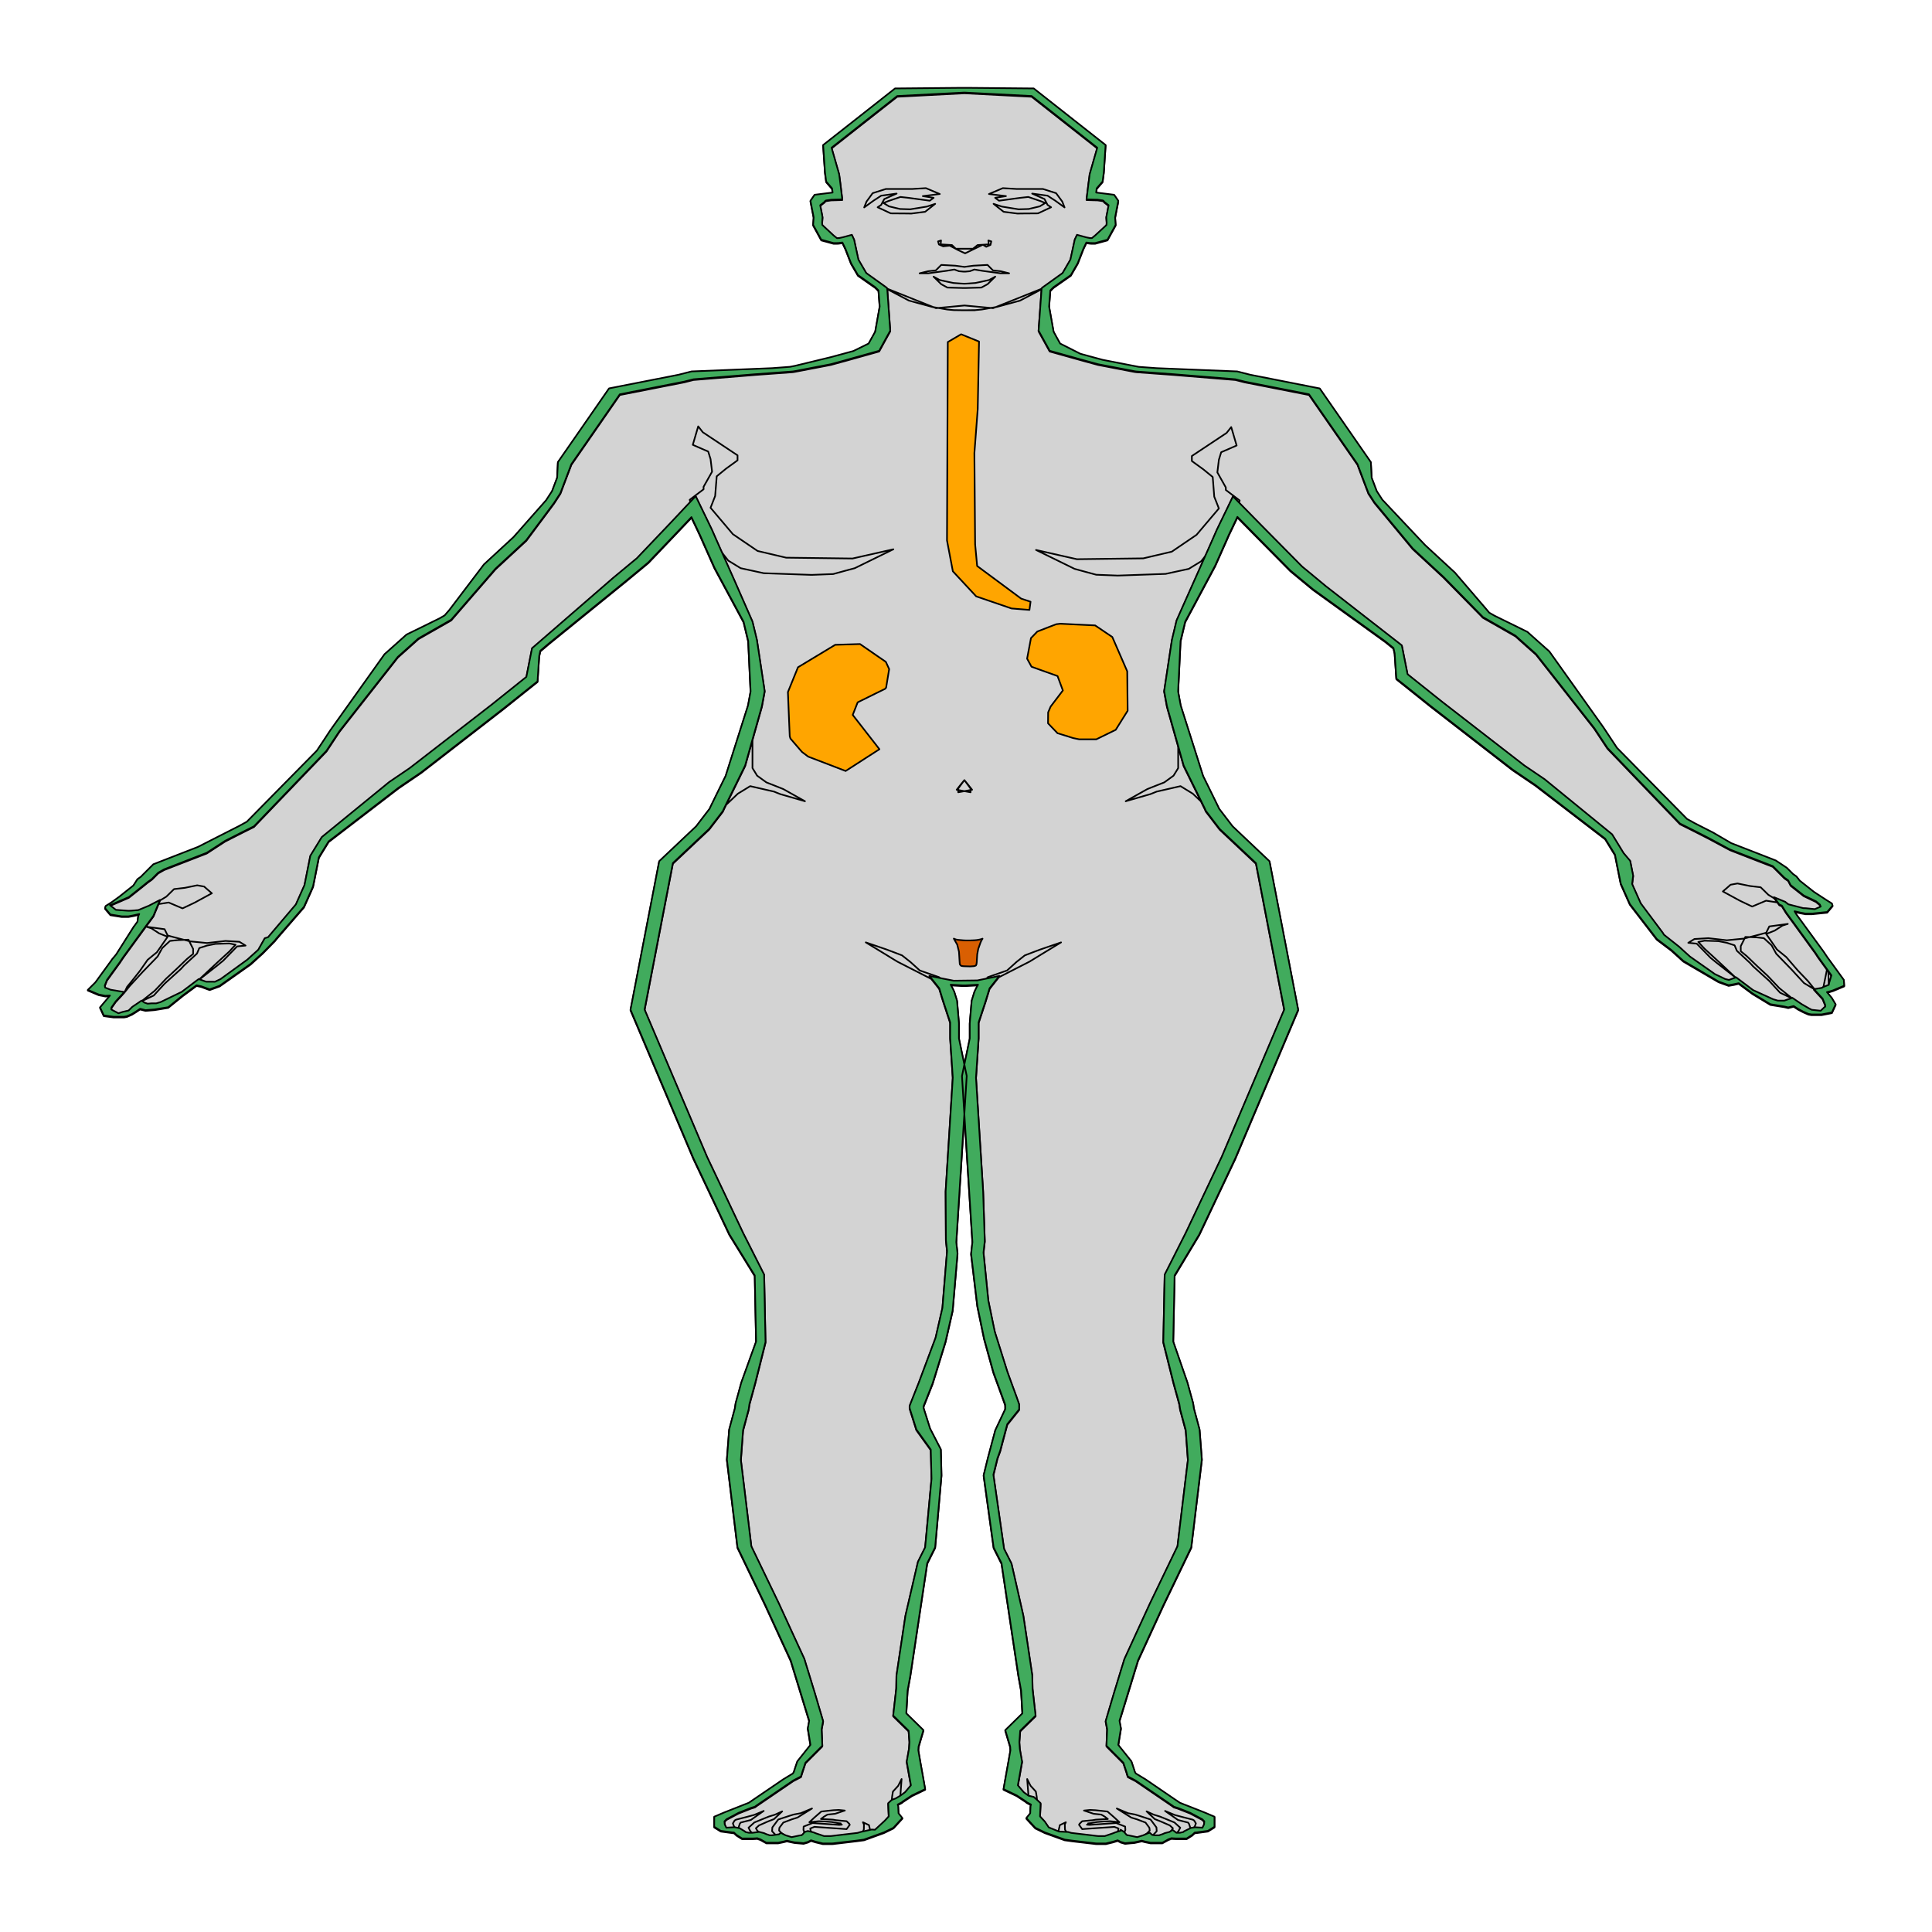 <?xml version='1.0' encoding='UTF-8' ?>
<svg xmlns='http://www.w3.org/2000/svg' xmlns:xlink='http://www.w3.org/1999/xlink' viewBox='0 0 504.00 504.00'>
<defs>
  <style type='text/css'><![CDATA[
    line, polyline, polygon, path, rect, circle {
      fill: none;
      stroke: #000000;
      stroke-linecap: round;
      stroke-linejoin: round;
      stroke-miterlimit: 10.00;
    }
  ]]></style>
</defs>
<rect width='100%' height='100%' style='stroke: none; fill: #FFFFFF;'/>
<polygon points='44.00,235.44 47.62,236.97 49.23,236.21 50.84,235.44 55.27,233.03 54.26,232.16 53.26,231.28 51.44,230.95 49.83,231.28 48.22,231.61 45.40,231.94 44.40,232.92 43.39,233.91 39.77,236.10 39.77,236.10 44.00,235.44 ' style='stroke-width: 1.07; stroke: none; fill: #D3D3D3;' />
<polygon points='38.10,241.74 39.51,242.18 40.52,242.84 41.52,243.49 43.74,244.37 43.74,244.37 43.74,244.37 40.92,248.42 39.71,249.40 38.51,250.39 36.51,253.25 36.51,253.25 36.51,253.25 34.78,255.44 33.98,256.43 33.17,257.41 32.42,258.98 32.42,258.98 32.42,258.98 33.88,257.17 35.49,255.42 37.10,253.67 41.12,249.51 41.72,248.42 42.33,247.32 44.34,245.46 45.35,245.35 46.35,245.25 49.17,245.14 49.77,246.34 50.38,247.54 50.38,248.86 49.57,249.51 48.77,250.17 46.15,252.69 46.15,252.69 43.33,255.31 40.32,258.49 36.89,261.22 36.89,261.22 40.12,259.69 41.52,258.16 42.93,256.63 47.16,252.80 47.56,252.36 47.96,251.92 51.39,248.75 51.39,248.75 51.39,248.75 51.99,247.32 52.99,247.00 54.00,246.67 56.22,246.23 56.22,246.23 59.84,246.12 59.84,246.12 61.45,246.45 60.64,247.32 59.84,248.20 56.62,251.15 56.62,251.15 51.59,255.86 51.59,255.86 56.62,251.92 57.42,251.26 58.23,250.61 61.85,246.89 61.85,246.89 64.06,246.67 64.06,246.67 62.45,245.68 60.64,245.57 58.83,245.46 54.00,246.01 51.79,245.79 49.57,245.57 45.35,244.48 44.54,244.26 43.74,244.04 42.93,242.40 38.10,241.74 ' style='stroke-width: 1.07; stroke: none; fill: #D3D3D3;' />
<polygon points='189.26,210.12 192.48,207.05 194.09,206.07 195.70,205.08 201.94,206.51 202.74,206.84 203.55,207.16 209.99,209.02 209.99,209.02 209.99,209.02 204.35,205.85 202.14,204.97 199.93,204.10 197.51,202.35 196.91,201.36 196.30,200.38 196.30,189.63 196.30,189.63 197.91,186.02 196.91,184.48 196.91,184.48 193.89,197.31 193.29,200.05 192.68,202.79 190.06,205.96 189.26,207.60 188.46,209.24 185.64,212.42 185.64,212.42 189.26,210.12 ' style='stroke-width: 1.07; stroke: none; fill: #D3D3D3;' />
<polygon points='250.77,204.49 249.57,206.02 251.38,206.35 253.19,206.68 253.19,205.70 252.38,204.60 251.58,203.51 250.77,204.49 250.77,204.49 ' style='stroke-width: 1.07; stroke: none; fill: #D3D3D3;' />
<polygon points='243.77,255.80 234.11,250.87 232.50,249.89 230.89,248.90 225.86,245.84 225.86,245.84 225.86,245.84 231.29,247.70 233.31,248.46 235.32,249.23 237.53,250.98 238.74,252.07 239.95,253.17 244.98,254.92 245.38,255.36 245.78,255.80 243.77,255.80 243.77,255.80 ' style='stroke-width: 1.07; stroke: none; fill: #D3D3D3;' />
<polygon points='180.63,132.69 184.75,139.90 185.56,140.78 186.36,141.65 189.99,146.25 191.60,147.23 193.21,148.22 199.24,149.53 205.48,149.75 211.72,149.97 217.36,149.75 220.17,148.98 222.99,148.22 233.05,143.29 233.05,143.29 233.05,143.29 222.39,145.70 213.73,145.59 205.08,145.48 197.63,143.73 194.41,141.54 191.19,139.35 185.36,132.46 185.96,130.93 186.56,129.39 186.97,124.25 188.17,123.27 189.38,122.28 192.40,120.09 192.40,119.43 192.40,118.78 183.34,112.76 182.74,111.99 182.14,111.23 180.73,116.04 182.74,116.92 184.75,117.79 185.36,119.76 185.56,121.40 185.76,123.05 183.54,126.99 183.54,127.31 183.54,127.64 179.92,130.38 180.53,132.35 ' style='stroke-width: 1.07; stroke: none; fill: #D3D3D3;' />
<polygon points='243.96,53.18 241.79,53.89 239.42,54.28 237.46,54.60 234.79,54.52 233.03,54.10 231.91,53.83 230.47,52.96 230.47,52.96 231.68,52.47 231.68,52.47 234.90,51.38 235.91,51.49 236.91,51.60 242.55,52.36 242.55,52.36 242.55,52.36 243.56,51.60 242.15,51.38 240.74,51.16 245.16,50.61 245.16,50.61 245.16,50.61 241.54,49.08 239.73,49.19 237.92,49.30 231.08,49.30 231.08,49.30 231.08,49.30 227.65,50.39 226.85,51.49 226.05,52.58 225.44,54.11 225.44,54.11 225.44,54.11 227.86,52.36 228.86,51.71 229.87,51.05 233.90,50.50 233.90,50.50 233.90,50.50 230.68,51.93 230.27,52.69 229.87,53.46 228.95,54.07 228.95,54.07 228.95,54.07 232.37,55.66 236.31,55.69 237.73,55.71 241.34,55.25 243.96,53.18 ' style='stroke-width: 1.07; stroke: none; fill: #D3D3D3;' />
<polygon points='460.71,234.96 457.09,236.49 455.48,235.73 453.87,234.96 449.44,232.55 450.45,231.68 451.45,230.80 453.26,230.47 454.88,230.80 456.48,231.13 459.30,231.46 460.31,232.44 461.31,233.43 464.94,235.62 464.94,235.62 460.71,234.96 ' style='stroke-width: 1.07; stroke: none; fill: #D3D3D3;' />
<polygon points='466.38,241.02 464.98,241.46 463.97,242.12 462.96,242.77 460.75,243.65 460.75,243.65 460.75,243.65 463.56,247.70 464.77,248.68 465.98,249.67 469.00,253.17 469.00,253.17 469.00,253.17 471.62,255.91 472.42,256.89 473.22,257.88 474.64,258.86 474.64,258.86 474.64,258.86 470.61,256.45 469.00,254.70 467.39,252.95 463.36,248.79 462.76,247.70 462.15,246.60 460.14,244.74 459.14,244.63 458.13,244.52 455.31,244.42 454.71,245.62 454.11,246.82 454.11,248.14 454.91,248.79 455.71,249.45 458.33,251.97 458.33,251.97 461.15,254.59 464.17,257.77 467.59,260.50 467.59,260.50 464.37,258.97 462.96,257.44 461.55,255.90 457.32,252.08 456.92,251.64 456.52,251.20 453.10,248.03 453.10,248.03 453.10,248.03 452.50,246.60 451.49,246.28 450.48,245.95 448.27,245.51 448.27,245.51 444.65,245.40 444.65,245.40 443.04,245.73 443.84,246.60 444.65,247.48 447.87,250.43 447.87,250.43 452.90,255.14 452.90,255.14 447.87,251.20 447.06,250.54 446.26,249.89 442.63,246.17 442.63,246.17 440.42,245.95 440.42,245.95 442.03,244.96 443.84,244.85 445.65,244.74 450.48,245.29 452.70,245.07 454.91,244.85 459.14,243.76 459.94,243.54 460.75,243.32 461.55,241.68 466.38,241.02 ' style='stroke-width: 1.07; stroke: none; fill: #D3D3D3;' />
<polygon points='314.40,210.12 311.17,207.05 309.57,206.07 307.96,205.08 301.72,206.51 300.91,206.84 300.11,207.16 293.66,209.02 293.66,209.02 293.66,209.02 299.30,205.85 301.51,204.97 303.73,204.10 306.14,202.35 306.75,201.36 307.35,200.38 307.35,189.63 307.35,189.63 305.74,186.02 306.75,184.48 306.75,184.48 309.77,197.31 310.37,200.05 310.97,202.79 313.59,205.96 314.40,207.60 315.20,209.24 318.02,212.42 318.02,212.42 314.40,210.12 ' style='stroke-width: 1.07; stroke: none; fill: #D3D3D3;' />
<polygon points='252.38,204.49 253.59,206.02 251.78,206.35 249.97,206.68 249.97,205.70 250.77,204.60 251.58,203.51 252.38,204.49 252.38,204.49 ' style='stroke-width: 1.07; stroke: none; fill: #D3D3D3;' />
<polygon points='258.89,255.80 268.55,250.87 270.16,249.89 271.77,248.90 276.80,245.84 276.80,245.84 276.80,245.84 271.37,247.70 269.35,248.46 267.34,249.23 265.13,250.98 263.92,252.08 262.71,253.17 257.68,254.92 257.28,255.36 256.87,255.80 258.89,255.80 258.89,255.80 ' style='stroke-width: 1.07; stroke: none; fill: #D3D3D3;' />
<polygon points='322.69,132.87 318.57,140.08 317.77,140.96 316.96,141.83 313.34,146.43 311.73,147.41 310.12,148.40 304.08,149.71 297.84,149.93 291.60,150.15 285.97,149.93 283.15,149.17 280.33,148.40 270.27,143.47 270.27,143.47 270.27,143.47 280.93,145.88 289.59,145.77 298.24,145.66 305.69,143.91 308.91,141.72 312.13,139.53 317.97,132.64 317.37,131.11 316.76,129.57 316.36,124.43 315.15,123.45 313.94,122.46 310.92,120.27 310.92,119.62 310.92,118.96 319.98,112.94 320.59,112.17 321.19,111.41 322.60,116.22 320.59,117.10 318.57,117.97 317.97,119.94 317.77,121.59 317.57,123.23 319.78,127.17 319.78,127.50 319.78,127.82 323.40,130.56 322.80,132.53 ' style='stroke-width: 1.07; stroke: none; fill: #D3D3D3;' />
<polygon points='259.02,70.53 257.62,69.11 255.60,69.22 253.93,69.31 252.15,69.55 251.58,69.63 251.01,69.55 249.22,69.31 247.55,69.22 245.54,69.11 244.13,70.53 243.12,70.64 242.12,70.75 239.90,71.30 239.90,71.30 239.90,71.30 242.12,71.30 244.53,70.97 246.95,70.64 248.96,70.31 249.56,70.53 250.17,70.75 251.38,70.86 251.38,70.86 251.78,70.86 251.78,70.86 252.99,70.75 253.59,70.53 254.19,70.31 256.21,70.64 258.62,70.97 261.04,71.30 263.25,71.30 263.25,71.30 263.25,71.30 261.04,70.75 260.03,70.64 ' style='stroke-width: 1.07; stroke: none; fill: #D3D3D3;' />
<polygon points='254.45,73.82 252.42,73.97 251.58,74.01 250.74,73.97 248.71,73.82 247.15,73.49 245.14,73.05 243.53,72.17 243.53,72.17 243.53,72.17 245.54,74.14 246.35,74.58 247.15,75.02 251.26,75.13 251.26,75.13 251.89,75.13 251.89,75.13 256.00,75.02 256.81,74.58 257.62,74.14 259.63,72.17 259.63,72.17 259.63,72.17 258.02,73.05 256.01,73.49 ' style='stroke-width: 1.07; stroke: none; fill: #D3D3D3;' />
<polygon points='259.06,80.39 251.61,79.69 251.61,79.69 251.61,79.69 244.17,80.39 230.48,74.92 230.48,74.92 237.12,78.42 240.34,79.30 243.14,80.06 247.09,80.74 248.77,80.90 251.41,80.94 251.41,80.94 254.14,80.93 254.26,80.92 254.37,80.93 251.81,80.94 251.81,80.94 254.45,80.90 256.13,80.74 260.08,80.06 262.88,79.30 266.11,78.42 272.74,74.92 272.74,74.92 ' style='stroke-width: 1.07; stroke: none; fill: #D3D3D3;' />
<polygon points='257.83,62.73 257.94,63.75 256.95,63.81 255.96,63.87 255.02,63.93 255.02,63.93 255.02,63.93 253.81,64.89 251.66,64.89 249.34,64.89 248.35,63.93 248.35,63.93 248.35,63.93 247.36,63.87 246.37,63.81 245.38,63.75 245.49,62.73 245.49,62.73 244.71,62.97 244.94,63.78 245.49,64.02 246.04,64.26 247.75,64.08 249.62,65.07 250.10,65.32 251.77,66.09 251.77,66.09 251.77,66.09 253.36,65.31 253.86,65.07 256.40,63.84 257.28,64.38 257.83,64.14 258.38,63.90 258.60,62.97 257.83,62.73 ' style='stroke-width: 1.07; stroke: none; fill: #D3D3D3;' />
<polygon points='259.19,53.18 261.36,53.89 263.73,54.28 265.70,54.60 268.36,54.52 270.12,54.10 271.25,53.83 272.68,52.96 272.68,52.96 271.47,52.47 271.47,52.47 268.25,51.38 267.25,51.49 266.24,51.60 260.61,52.36 260.61,52.36 260.61,52.36 259.60,51.60 261.01,51.38 262.42,51.16 257.99,50.61 257.99,50.61 257.99,50.61 261.61,49.08 263.42,49.19 265.24,49.30 272.08,49.30 272.08,49.30 272.08,49.30 275.50,50.39 276.31,51.49 277.11,52.58 277.71,54.11 277.71,54.11 277.71,54.11 275.30,52.36 274.29,51.71 273.28,51.05 269.26,50.50 269.26,50.50 269.26,50.50 272.48,51.93 272.88,52.69 273.28,53.46 274.20,54.07 274.20,54.07 274.20,54.07 270.79,55.66 266.84,55.69 265.42,55.71 261.81,55.25 259.19,53.18 ' style='stroke-width: 1.07; stroke: none; fill: #D3D3D3;' />
<polygon points='476.85,250.10 476.65,249.83 476.54,249.66 475.72,248.43 469.74,240.24 469.07,239.34 468.73,238.88 468.42,238.38 468.15,237.91 469.58,238.24 470.97,238.50 471.82,238.50 472.73,238.50 476.66,238.10 477.63,236.94 478.06,236.44 477.90,235.89 477.22,235.46 476.29,234.87 473.20,232.85 471.10,231.19 469.51,229.93 468.63,228.81 468.01,228.38 467.77,228.21 467.53,227.97 467.23,227.67 466.14,226.58 463.25,224.66 457.55,222.44 451.63,220.14 446.85,217.35 443.62,215.71 443.07,215.43 442.61,215.19 442.26,215.02 440.10,213.83 421.82,195.28 419.79,192.21 418.31,189.97 404.17,170.12 401.11,167.40 398.45,165.01 389.86,160.80 388.50,160.02 387.47,158.80 379.53,149.55 375.74,146.05 371.73,142.35 360.61,130.54 359.44,128.74 359.15,128.30 358.94,127.74 358.64,126.95 357.82,124.78 357.61,120.73 351.69,112.20 344.28,101.51 331.81,99.06 327.12,98.13 326.56,98.03 326.12,97.94 325.81,97.86 322.74,97.08 301.77,96.23 297.09,95.88 295.79,95.63 287.67,94.06 285.19,93.38 281.85,92.48 276.56,89.81 275.65,88.17 274.85,86.70 273.68,80.15 273.99,75.95 274.85,75.10 279.35,71.95 280.44,70.06 281.14,68.86 282.62,65.07 283.40,63.44 284.46,63.59 285.69,63.60 286.57,63.36 288.91,62.72 291.04,58.85 290.99,58.23 290.90,56.89 291.14,55.65 291.33,54.65 291.57,53.44 291.73,52.56 291.28,51.91 290.65,51.00 287.47,50.59 285.96,50.42 286.09,49.33 287.64,47.54 287.77,46.52 287.95,45.16 288.42,38.02 280.21,31.55 269.67,23.26 252.32,23.10 251.56,23.09 250.83,23.10 233.49,23.26 222.95,31.55 214.73,38.02 215.21,45.16 215.39,46.52 215.52,47.54 217.06,49.33 217.20,50.42 215.69,50.59 212.50,51.00 211.87,51.91 211.42,52.56 211.59,53.44 211.82,54.65 212.02,55.65 212.26,56.89 212.16,58.23 212.12,58.85 214.24,62.72 216.58,63.36 217.46,63.60 218.69,63.59 219.76,63.44 220.54,65.07 222.01,68.86 222.71,70.06 223.81,71.95 228.30,75.10 229.17,75.95 229.48,80.15 228.31,86.70 227.50,88.17 226.59,89.81 222.62,91.76 219.28,92.66 216.80,93.34 207.36,95.63 206.07,95.88 201.39,96.23 180.42,97.08 177.35,97.86 177.04,97.94 176.59,98.02 176.04,98.13 171.35,99.06 158.88,101.51 151.47,112.20 145.54,120.73 145.34,124.78 144.52,126.95 144.22,127.73 144.01,128.30 143.72,128.74 142.46,130.68 133.97,140.28 130.07,143.89 126.24,147.43 117.22,159.31 115.99,160.73 114.64,161.51 106.04,165.73 103.37,168.11 100.31,170.85 86.17,190.69 84.70,192.92 82.66,196.00 64.39,214.55 62.23,215.73 61.88,215.91 61.41,216.15 60.86,216.43 57.63,218.07 51.62,221.13 45.70,223.43 40.00,225.64 38.34,227.30 37.25,228.39 36.95,228.69 36.72,228.93 36.47,229.10 35.86,229.53 34.79,231.19 33.20,232.45 31.11,234.10 29.17,235.52 28.24,236.11 27.56,236.54 27.40,237.10 27.82,237.59 28.80,238.75 31.75,239.22 32.67,239.22 33.52,239.22 34.91,238.96 36.33,238.63 36.07,239.10 35.86,240.61 35.52,241.08 34.85,241.98 30.33,249.13 29.35,250.31 29.20,250.48 29.04,250.75 28.79,251.08 24.89,256.45 22.91,258.41 24.91,259.26 25.76,259.62 27.47,259.96 28.68,259.90 27.46,261.36 26.10,262.97 26.48,263.80 27.07,265.08 29.66,265.43 31.47,265.43 32.33,265.43 33.09,265.30 33.64,265.06 34.44,264.71 35.43,264.09 36.55,263.35 37.97,263.71 40.28,263.52 41.91,263.26 43.88,262.93 47.68,259.86 51.28,257.20 52.53,257.49 54.69,258.29 55.81,257.88 57.30,257.34 65.39,251.63 66.71,250.43 68.54,248.77 71.63,245.62 71.78,245.46 72.06,245.09 79.29,236.75 80.92,233.11 81.66,231.43 82.03,229.60 82.38,227.83 82.79,225.79 83.17,223.85 84.09,222.35 85.73,219.68 103.96,205.69 106.53,203.94 109.88,201.66 131.39,184.99 134.19,182.75 140.23,177.92 140.66,171.30 140.96,169.95 143.16,168.08 163.25,151.77 167.56,148.21 169.13,146.91 176.61,139.07 180.38,135.09 181.34,137.09 182.61,139.78 183.20,141.12 184.03,142.99 186.39,148.30 193.98,162.39 194.55,164.76 195.18,167.40 195.80,180.56 195.43,182.59 195.13,184.21 189.29,202.60 186.79,207.68 185.98,209.34 185.39,210.54 185.21,210.93 185.11,211.15 184.72,211.66 184.22,212.31 181.60,215.74 171.96,224.85 168.43,243.13 164.48,263.59 180.88,302.35 185.50,312.10 190.28,322.21 196.89,332.92 197.09,342.98 197.24,350.14 193.38,360.84 192.49,364.10 192.15,365.31 191.89,366.27 191.78,367.06 191.70,367.59 191.50,368.32 191.25,369.25 190.22,373.08 189.62,380.93 191.08,393.03 192.39,403.84 199.63,418.88 203.54,427.40 205.07,430.72 206.27,433.34 206.72,434.80 206.86,435.27 208.34,440.09 211.09,449.07 210.73,451.06 211.42,455.37 208.00,459.66 207.48,461.19 207.34,461.62 207.20,462.05 207.09,462.42 206.84,462.83 204.32,464.35 196.78,469.49 196.14,469.93 195.70,470.23 195.56,470.33 195.31,470.48 194.12,470.95 193.17,471.33 188.91,473.01 186.32,474.11 186.32,475.26 186.32,476.74 188.03,477.80 191.04,478.21 191.22,478.23 191.35,478.23 191.45,478.22 192.11,478.85 193.57,479.78 195.58,479.78 196.41,479.78 197.06,479.75 197.54,479.71 198.37,480.01 199.93,480.88 201.38,480.88 202.99,480.88 204.41,480.59 205.29,480.36 206.07,480.54 207.22,480.78 208.18,480.87 209.63,481.00 210.78,480.67 211.57,480.26 212.82,480.64 214.68,481.09 216.51,481.09 216.92,481.09 217.33,481.07 217.71,481.02 219.07,480.86 223.43,480.34 225.40,480.08 226.28,479.76 226.42,479.71 230.60,478.20 233.07,476.99 233.97,476.01 235.40,474.45 234.40,473.21 234.35,472.21 234.31,471.38 234.19,470.93 234.90,470.55 235.25,470.37 235.53,470.13 235.86,469.91 237.89,468.57 241.35,466.91 240.94,464.57 240.08,459.76 239.56,456.73 239.57,456.64 239.63,455.82 240.90,451.52 239.25,449.90 236.42,447.14 236.77,441.17 237.46,437.42 239.11,426.41 241.88,407.99 242.65,406.44 243.95,403.85 245.60,385.06 245.53,381.99 245.43,378.26 242.63,372.84 241.65,369.73 241.30,368.63 240.94,367.50 240.91,367.16 241.00,366.86 241.47,365.68 241.96,364.43 243.30,361.05 246.66,350.18 247.17,347.96 248.52,342.04 249.79,327.14 249.58,325.23 249.47,324.22 250.59,306.49 251.48,292.25 252.19,280.88 250.16,271.06 250.16,269.83 250.16,267.09 249.66,261.21 249.33,260.14 248.95,258.91 248.45,257.85 248.00,257.07 250.98,257.24 251.97,257.24 255.14,257.07 254.69,257.85 254.19,258.91 253.81,260.14 253.48,261.21 252.98,267.09 252.98,269.83 252.98,271.06 250.95,280.90 251.66,292.29 252.55,306.52 253.67,324.22 253.55,325.24 253.33,327.28 254.96,340.88 256.46,348.13 256.73,349.42 259.16,358.21 260.23,361.14 261.12,363.58 262.22,366.62 262.24,367.11 262.24,367.77 259.64,373.27 258.71,376.76 258.20,378.67 257.73,380.43 257.46,381.52 256.60,385.03 259.21,403.90 260.49,406.44 261.27,407.99 264.03,426.43 265.69,437.44 265.69,437.44 266.37,441.19 266.71,447.14 263.90,449.91 262.24,451.53 263.52,455.82 263.57,456.64 263.59,456.73 263.06,459.76 262.20,464.57 261.79,466.91 265.26,468.57 267.28,469.91 267.61,470.13 267.89,470.37 268.24,470.55 268.95,470.93 268.83,471.38 268.79,472.21 268.75,473.21 267.74,474.46 269.17,476.02 270.08,477.00 272.54,478.20 276.72,479.71 276.86,479.76 277.75,480.08 279.71,480.35 284.07,480.86 285.44,481.02 285.82,481.07 286.22,481.09 286.64,481.09 288.47,481.09 290.32,480.64 291.57,480.26 292.37,480.68 293.51,481.01 294.97,480.87 295.93,480.79 297.08,480.54 297.85,480.36 298.73,480.59 300.15,480.88 301.76,480.88 303.22,480.88 304.78,480.02 305.60,479.71 306.09,479.75 306.73,479.78 307.57,479.78 309.57,479.78 311.04,478.85 311.69,478.23 311.80,478.23 311.92,478.23 312.10,478.21 315.11,477.80 316.82,476.74 316.82,475.26 316.82,474.11 314.24,473.01 309.98,471.33 309.02,470.95 307.84,470.49 307.58,470.33 307.45,470.23 307.00,469.93 306.36,469.49 298.83,464.35 296.30,462.83 296.05,462.42 295.94,462.05 295.80,461.62 295.66,461.19 295.15,459.66 291.72,455.37 292.42,451.07 292.05,449.07 294.81,440.07 296.29,435.23 296.43,434.80 296.87,433.34 298.08,430.72 299.60,427.40 303.52,418.88 310.76,403.85 312.06,393.03 313.53,380.93 312.93,373.08 311.90,369.25 311.65,368.33 311.45,367.59 311.37,367.06 311.26,366.27 311.00,365.31 310.66,364.10 309.77,360.84 306.06,350.14 306.21,342.98 306.42,332.92 312.86,322.21 317.64,312.10 322.26,302.35 338.66,263.59 334.71,243.13 331.18,224.85 321.55,215.74 318.92,212.31 318.43,211.67 318.04,211.16 317.93,210.93 317.75,210.54 317.16,209.33 316.35,207.68 313.85,202.59 308.01,184.21 307.71,182.59 307.34,180.56 307.97,167.40 308.60,164.76 309.17,162.38 317.01,147.73 319.15,142.91 319.95,141.12 320.54,139.77 321.84,137.04 322.80,135.03 327.16,139.46 336.62,149.03 338.24,150.37 342.52,153.91 361.42,167.54 363.51,169.24 363.82,170.62 364.26,177.21 370.29,182.03 373.08,184.27 394.58,200.94 397.94,203.22 400.52,204.97 418.74,218.96 420.38,221.63 421.30,223.13 421.68,225.06 422.09,227.11 422.44,228.88 422.81,230.71 423.56,232.39 425.18,236.03 431.82,244.65 432.14,245.06 432.25,245.18 435.97,247.99 437.81,249.65 439.12,250.85 448.33,256.24 449.82,256.78 450.94,257.19 452.31,256.95 453.57,256.66 457.16,259.32 461.84,262.16 463.82,262.48 465.44,262.74 466.50,262.99 467.92,262.63 469.04,263.37 470.43,264.10 471.23,264.45 471.79,264.69 472.54,264.82 473.41,264.82 475.21,264.82 477.89,264.30 478.48,263.02 478.86,262.19 477.83,260.46 476.60,259.00 477.35,258.80 478.23,258.53 479.08,258.17 481.09,257.33 481.00,255.80 477.10,250.44 ' style='stroke-width: 1.07; stroke: none; fill: #D3D3D3;' />
<polygon points='475.64,257.66 475.27,257.89 475.26,257.89 473.20,258.22 474.16,259.27 475.46,260.68 476.12,262.29 476.17,262.78 475.93,262.94 474.96,263.86 472.69,263.62 472.67,263.62 472.66,263.62 472.64,263.62 471.98,263.28 469.98,262.12 468.60,261.18 467.59,260.50 466.23,260.96 465.45,261.22 465.04,261.22 464.00,261.22 463.85,261.22 463.76,261.21 463.78,261.22 462.58,260.87 457.32,258.47 453.92,255.91 452.90,255.14 451.45,255.67 451.02,255.82 450.05,255.59 448.95,255.05 447.38,254.31 440.84,249.71 439.76,248.72 438.02,247.14 434.07,244.02 434.07,244.02 433.79,243.55 428.02,235.83 426.46,232.33 425.77,230.77 426.04,228.60 425.70,226.90 425.27,224.75 423.54,222.71 422.50,221.01 420.55,217.83 402.97,203.48 400.78,201.99 397.63,199.85 376.30,183.33 373.29,180.93 367.19,176.06 365.76,168.86 365.74,168.79 365.70,168.55 365.45,168.35 365.28,168.21 345.85,153.08 341.28,149.29 339.68,147.98 329.16,137.33 323.82,131.89 321.64,129.67 320.47,132.10 320.44,132.16 317.43,138.38 316.43,140.66 315.64,142.45 313.26,147.80 306.93,162.02 306.34,164.51 305.72,167.08 303.69,180.47 304.12,182.78 304.42,184.43 308.78,199.89 312.86,208.18 313.66,209.83 314.25,211.02 314.42,211.40 314.60,211.78 314.99,212.29 315.59,213.07 318.16,216.43 327.64,225.35 331.11,243.33 335.02,263.53 318.72,301.94 314.14,311.61 309.31,321.82 303.83,332.68 303.62,342.98 303.47,350.29 306.17,361.07 307.09,364.39 307.41,365.56 307.66,366.49 307.77,367.21 307.85,367.81 308.06,368.57 308.32,369.54 309.33,373.30 309.89,381.01 308.45,392.90 307.17,403.54 299.98,418.47 296.09,426.92 294.55,430.28 293.33,432.94 292.86,434.47 292.72,434.90 290.54,442.04 288.43,449.17 288.82,451.26 288.64,455.61 293.05,460.03 293.59,461.65 293.73,462.07 293.87,462.49 293.99,462.90 294.21,463.61 296.23,464.66 304.62,470.38 305.22,470.79 305.65,471.08 305.80,471.19 306.24,471.51 307.25,471.82 309.05,472.53 310.51,473.11 313.63,474.77 314.17,475.32 314.10,476.09 313.68,476.97 311.81,476.87 311.66,476.86 311.54,476.87 311.41,476.88 311.75,476.30 311.97,475.66 311.69,475.20 311.51,474.91 311.17,474.70 310.71,474.58 308.40,473.99 306.41,473.46 306.39,473.44 303.93,472.42 304.03,472.49 307.30,474.78 309.95,475.46 310.19,475.81 310.72,477.42 308.85,477.94 308.70,478.10 307.78,478.31 307.38,478.31 307.19,478.31 307.04,478.31 306.89,478.30 307.46,477.63 307.89,476.79 307.25,476.22 306.37,475.42 303.35,474.19 302.58,473.88 300.98,473.39 299.11,472.53 301.25,474.55 301.40,474.61 302.77,475.15 305.16,476.19 305.73,476.71 305.97,476.93 305.65,477.49 305.12,478.07 303.84,478.40 303.37,478.62 302.38,478.95 301.77,478.95 301.35,478.95 300.94,478.91 300.57,478.86 300.73,478.75 300.88,478.63 301.01,478.49 301.75,477.71 301.68,476.72 300.82,475.56 300.14,474.65 296.96,473.61 296.10,473.35 294.29,473.01 291.34,471.78 295.13,474.16 296.60,474.61 298.83,475.45 299.18,475.92 299.84,476.81 299.93,477.53 299.44,478.05 299.28,478.22 298.44,478.85 298.23,478.96 298.23,478.96 296.65,479.44 294.39,478.97 294.09,478.96 293.78,478.73 293.65,478.56 293.27,478.11 293.57,477.38 293.52,476.50 292.25,476.00 291.18,475.57 289.06,475.72 286.82,475.88 285.81,475.95 284.23,476.06 283.54,476.00 283.89,475.93 283.84,475.67 284.15,475.64 284.53,475.60 285.30,475.46 285.53,475.42 286.07,475.32 287.90,475.17 289.57,475.10 292.03,475.36 291.32,474.70 290.78,474.20 288.91,472.57 287.18,472.38 285.79,472.23 284.37,472.16 284.35,472.16 282.77,472.32 282.87,472.34 285.30,473.16 286.83,473.32 287.31,473.38 288.20,473.91 289.00,474.52 287.66,474.59 285.88,474.69 285.25,474.80 285.08,474.83 284.83,474.86 284.55,474.88 283.55,474.98 282.31,475.10 281.81,475.59 281.63,475.76 281.49,476.04 281.76,476.40 282.31,477.16 284.40,477.01 287.05,476.83 288.42,476.74 290.70,476.58 291.21,476.77 291.79,477.00 291.69,477.55 291.50,477.97 290.96,478.18 290.29,478.45 288.21,479.16 286.65,479.16 286.49,479.16 286.34,479.15 286.21,479.14 284.83,478.97 282.96,478.75 279.48,478.34 278.80,478.14 278.68,478.10 278.49,478.03 278.32,477.96 278.14,477.90 277.82,477.26 277.78,475.95 278.05,475.37 276.48,476.12 276.48,476.12 276.16,477.50 276.28,477.99 273.59,476.89 272.57,475.39 272.35,475.15 271.31,474.02 271.35,473.13 271.39,472.26 271.43,471.47 271.46,470.58 270.54,469.72 270.44,468.66 270.22,467.36 269.74,466.83 268.85,465.87 267.96,464.10 267.96,464.10 268.31,468.62 267.06,467.72 265.53,465.91 265.74,464.76 266.63,459.74 266.06,456.51 266.04,456.38 265.92,454.62 266.14,451.69 267.00,450.84 270.16,447.75 269.36,440.65 269.30,437.28 269.31,437.28 269.31,437.27 269.30,437.27 269.30,437.26 269.30,437.26 269.30,437.26 269.30,437.26 269.30,437.26 266.96,421.65 263.87,408.05 263.07,406.46 261.93,404.20 259.15,384.89 259.93,381.73 260.19,380.65 260.91,378.69 261.41,376.79 262.77,371.71 265.87,367.85 265.87,367.10 265.87,366.52 265.24,364.72 263.79,360.76 262.79,358.00 259.52,347.60 259.26,346.40 257.82,339.40 256.57,326.95 256.78,325.00 256.90,323.97 256.47,310.97 255.29,292.22 254.61,281.32 255.29,271.03 255.29,269.83 255.29,266.90 257.15,261.26 257.39,260.47 258.15,258.01 259.47,256.34 259.48,256.32 260.71,254.77 260.71,254.77 254.97,255.95 251.89,255.99 248.81,256.03 242.45,254.77 242.45,254.77 243.68,256.32 243.70,256.33 245.02,258.01 245.77,260.47 246.02,261.26 247.87,266.90 247.87,269.83 247.87,271.03 248.55,281.30 247.87,292.18 246.69,310.95 246.76,323.70 246.87,324.73 247.06,326.54 245.85,341.35 244.55,347.02 244.06,349.16 239.68,360.87 238.43,364.02 237.36,366.73 237.29,366.91 237.29,367.10 237.29,367.52 237.55,368.36 238.09,370.06 239.05,373.11 242.81,378.33 242.90,381.91 243.00,385.97 241.34,403.84 240.25,406.01 239.46,407.60 236.20,421.65 233.86,437.26 233.81,440.62 233.00,447.74 236.16,450.84 237.03,451.68 237.25,454.62 237.13,456.38 237.10,456.51 236.53,459.74 237.42,464.76 237.63,465.91 236.10,467.72 234.86,468.62 235.20,464.10 235.20,464.10 234.31,465.87 233.43,466.83 232.94,467.36 232.73,468.65 232.63,469.72 231.70,470.58 231.74,471.47 231.77,472.26 231.81,473.12 231.85,474.02 230.81,475.15 230.60,475.39 229.57,476.89 226.88,477.99 227.00,477.50 226.69,476.12 226.69,476.12 225.11,475.37 225.38,475.95 225.35,477.25 225.03,477.90 224.84,477.96 224.67,478.03 224.48,478.10 224.36,478.14 223.68,478.34 220.20,478.75 218.34,478.97 216.95,479.14 216.82,479.15 216.68,479.16 216.52,479.16 214.96,479.16 212.87,478.45 212.20,478.18 211.66,477.97 211.47,477.55 211.37,477.00 211.95,476.77 212.46,476.57 214.75,476.73 216.12,476.83 218.76,477.01 220.85,477.16 221.41,476.40 221.68,476.03 221.53,475.76 221.36,475.59 220.85,475.10 219.61,474.98 218.61,474.88 218.33,474.85 218.08,474.83 217.91,474.80 217.29,474.69 215.50,474.59 214.16,474.52 214.96,473.91 215.85,473.38 216.33,473.32 217.86,473.16 220.29,472.34 220.39,472.32 218.81,472.16 218.79,472.16 217.37,472.23 215.98,472.38 214.25,472.57 212.38,474.20 211.85,474.70 211.13,475.36 213.60,475.10 215.27,475.17 217.10,475.32 217.63,475.42 217.87,475.46 218.63,475.60 219.01,475.64 219.33,475.67 219.27,475.92 219.62,476.00 218.93,476.06 217.35,475.95 216.34,475.88 214.10,475.72 211.98,475.57 210.91,475.99 209.64,476.50 209.60,477.38 209.90,478.11 209.52,478.56 209.38,478.73 209.07,478.96 208.77,478.97 206.51,479.44 204.94,478.95 204.94,478.95 204.72,478.85 203.89,478.22 203.73,478.05 203.24,477.53 203.32,476.81 203.99,475.92 204.34,475.45 206.56,474.61 208.03,474.15 211.83,471.78 208.88,473.01 207.06,473.35 206.20,473.61 203.02,474.65 202.35,475.56 201.48,476.72 201.41,477.71 202.15,478.49 202.28,478.63 202.43,478.75 202.59,478.86 202.22,478.91 201.81,478.95 201.39,478.95 200.78,478.95 199.80,478.62 199.33,478.39 198.04,478.07 197.51,477.49 197.19,476.93 197.43,476.71 198.01,476.19 200.39,475.14 201.76,474.61 201.91,474.55 204.05,472.53 202.18,473.39 200.58,473.88 199.81,474.19 196.79,475.42 195.91,476.22 195.27,476.79 195.70,477.63 196.27,478.30 196.12,478.31 195.97,478.31 195.78,478.31 195.38,478.31 194.46,478.10 194.31,477.94 192.45,477.42 192.97,475.81 193.21,475.45 195.87,474.78 199.13,472.48 199.23,472.42 196.77,473.44 196.75,473.45 194.76,473.99 192.45,474.58 191.99,474.70 191.65,474.91 191.47,475.20 191.19,475.66 191.41,476.30 191.75,476.88 191.62,476.87 191.50,476.86 191.35,476.87 189.48,476.97 189.06,476.09 188.99,475.31 189.53,474.76 192.65,473.11 194.11,472.53 195.91,471.82 196.92,471.51 197.36,471.19 197.51,471.08 197.94,470.79 198.54,470.38 206.93,464.66 208.95,463.61 209.17,462.90 209.30,462.49 209.43,462.07 209.58,461.65 210.11,460.03 214.52,455.61 214.34,451.26 214.73,449.18 212.63,442.06 210.45,434.94 210.30,434.47 209.84,432.94 208.62,430.28 207.07,426.92 203.19,418.47 196.00,403.54 194.71,392.90 193.27,381.01 193.84,373.29 194.85,369.53 195.11,368.57 195.32,367.81 195.40,367.21 195.50,366.49 195.76,365.56 196.08,364.39 196.99,361.07 199.70,350.29 199.55,342.97 199.34,332.67 193.86,321.82 189.03,311.61 184.44,301.93 168.15,263.53 172.05,243.33 175.53,225.34 185.01,216.42 187.58,213.07 188.18,212.29 188.57,211.77 188.74,211.40 188.92,211.01 189.50,209.83 190.31,208.19 194.38,199.89 198.75,184.43 199.05,182.78 199.48,180.46 197.45,167.08 196.83,164.51 196.30,162.32 191.60,151.61 187.56,142.53 186.73,140.66 185.71,138.33 182.86,132.44 182.68,132.07 182.69,132.07 182.69,132.08 182.70,132.10 181.49,129.61 179.33,131.90 174.91,136.60 166.13,145.82 164.54,147.13 159.96,150.92 139.22,168.91 139.02,169.08 138.79,169.28 138.75,169.51 138.73,169.58 137.31,176.76 131.20,181.64 128.20,184.05 106.85,200.58 103.71,202.71 101.52,204.20 83.95,218.54 81.99,221.73 80.95,223.43 80.55,225.45 80.12,227.60 79.78,229.31 79.43,231.07 78.73,232.63 77.18,236.12 69.92,244.67 69.08,244.92 69.06,244.95 67.37,247.94 65.62,249.53 64.53,250.52 57.52,255.61 56.03,256.30 55.61,256.28 53.79,256.29 53.29,256.11 51.84,255.58 50.82,256.35 47.41,258.92 41.89,261.60 40.81,261.92 40.76,261.93 40.66,261.94 40.49,261.94 39.46,261.94 38.51,262.02 37.73,261.76 36.91,261.22 35.90,261.90 34.51,262.84 33.55,263.79 32.00,264.15 30.90,264.51 29.26,263.66 29.02,263.50 29.07,263.01 30.18,261.43 31.48,260.02 32.43,258.98 30.39,258.63 30.37,258.63 28.85,258.37 27.42,257.82 27.33,257.30 27.90,255.83 30.77,251.87 31.03,251.52 31.24,251.23 31.36,251.05 32.16,249.85 38.12,241.69 38.79,240.79 40.03,239.09 40.85,237.11 40.89,237.03 41.73,234.96 38.84,236.46 36.08,237.60 34.33,237.75 33.66,237.78 33.27,237.77 30.24,237.54 29.47,236.94 28.70,236.34 33.61,234.21 35.53,232.69 37.02,231.50 38.62,230.21 39.17,229.82 39.59,229.52 39.92,229.20 40.27,228.85 41.26,227.86 42.80,226.98 47.82,225.03 53.93,222.66 58.73,219.54 62.03,217.86 62.57,217.59 63.02,217.36 63.37,217.18 66.25,215.75 85.17,196.05 86.79,193.59 88.59,190.88 103.78,171.55 106.48,169.14 109.16,166.74 117.43,162.02 117.51,161.97 117.71,161.85 117.84,161.71 117.94,161.59 129.27,148.53 133.20,144.89 137.29,141.11 144.50,131.44 145.83,129.39 146.19,128.83 146.43,128.20 146.75,127.34 147.61,125.07 149.05,121.28 154.87,112.89 161.69,103.05 172.62,100.90 177.29,99.98 177.97,99.85 178.51,99.74 178.90,99.64 180.91,99.13 197.05,97.81 206.75,97.10 207.11,97.05 207.50,96.98 216.71,95.21 219.59,94.42 220.59,94.15 229.35,91.70 230.98,88.73 232.24,86.45 231.54,76.73 231.46,75.63 231.44,75.39 231.22,75.18 231.19,75.15 225.99,71.42 224.85,69.46 223.93,67.88 222.81,62.67 222.78,62.62 222.23,61.44 220.22,61.98 219.87,62.08 218.97,62.27 218.33,62.31 217.45,61.60 214.52,58.88 214.47,58.31 214.57,56.82 214.32,55.50 214.11,54.44 213.97,53.72 215.12,52.83 215.22,52.65 215.49,52.48 216.82,52.28 217.91,52.25 219.73,52.19 219.61,51.20 219.61,51.20 219.21,47.91 219.01,46.38 218.91,45.61 216.93,38.72 224.61,32.67 234.06,25.24 251.44,24.34 251.57,24.34 251.73,24.34 269.12,25.24 278.56,32.67 286.24,38.72 284.26,45.61 284.17,46.38 283.96,47.91 283.56,51.20 283.56,51.20 283.44,52.19 285.26,52.25 286.35,52.28 287.68,52.48 287.90,52.59 288.05,52.83 289.20,53.72 289.06,54.44 288.86,55.50 288.60,56.82 288.70,58.28 288.65,58.87 285.73,61.57 284.85,62.30 284.30,62.28 283.42,62.11 282.96,61.98 280.95,61.44 280.39,62.62 280.37,62.67 279.24,67.87 278.32,69.46 277.19,71.42 271.99,75.15 271.95,75.18 271.73,75.39 271.71,75.63 271.63,76.73 270.93,86.45 272.19,88.73 273.83,91.70 282.59,94.15 283.58,94.42 286.47,95.21 295.67,96.98 296.06,97.05 296.42,97.10 306.12,97.81 322.26,99.13 324.28,99.64 324.67,99.74 325.21,99.85 325.89,99.98 330.56,100.90 341.48,103.05 348.31,112.89 354.13,121.28 355.56,125.08 356.42,127.35 356.75,128.20 356.98,128.83 357.35,129.39 358.54,131.23 368.54,143.27 372.62,147.04 376.55,150.68 386.58,160.89 386.66,160.98 386.78,161.13 386.99,161.25 387.07,161.30 395.34,166.02 398.02,168.42 400.72,170.82 415.91,190.15 417.71,192.87 419.34,195.33 438.26,215.03 441.13,216.46 441.48,216.64 441.93,216.87 442.47,217.14 445.76,218.82 451.34,221.81 457.45,224.19 462.48,226.14 463.84,227.50 464.83,228.49 465.18,228.84 465.50,229.16 465.93,229.46 466.48,229.84 467.12,231.08 468.61,232.26 470.54,233.79 473.75,235.32 474.75,236.16 474.97,236.69 473.42,237.36 471.11,237.12 470.39,237.09 466.52,236.09 465.71,235.44 462.77,234.24 464.17,236.16 464.83,236.44 465.90,238.18 467.14,239.88 467.97,241.01 473.54,248.68 474.30,249.83 474.43,250.01 474.64,250.30 474.90,250.66 477.76,254.61 477.17,256.58 477.07,257.10 ' style='stroke-width: 1.07; stroke: none; fill: #D3D3D3;' />
<path d='M 44.00 235.44 L 47.62 236.97 L 49.23 236.21 L 50.84 235.44 L 55.27 233.03 L 54.26 232.16 L 53.26 231.28 L 51.44 230.95 L 49.83 231.28 L 48.22 231.61 L 45.40 231.94 L 44.40 232.92 L 43.39 233.91 L 39.77 236.10 L 39.77 236.10 L 44.00 235.44 ZM 38.10 241.74 L 39.51 242.18 L 40.52 242.84 L 41.52 243.49 L 43.74 244.37 L 43.74 244.37 L 43.74 244.37 L 40.92 248.42 L 39.71 249.40 L 38.51 250.39 L 36.51 253.25 L 36.51 253.25 L 36.51 253.25 L 34.78 255.44 L 33.98 256.43 L 33.17 257.41 L 32.42 258.98 L 32.42 258.98 L 32.42 258.98 L 33.88 257.17 L 35.49 255.42 L 37.10 253.67 L 41.12 249.51 L 41.72 248.42 L 42.33 247.32 L 44.34 245.46 L 45.35 245.35 L 46.35 245.25 L 49.17 245.14 L 49.77 246.34 L 50.38 247.54 L 50.38 248.86 L 49.57 249.51 L 48.77 250.17 L 46.15 252.69 L 46.15 252.69 L 43.33 255.31 L 40.32 258.49 L 36.89 261.22 L 36.89 261.22 L 40.12 259.69 L 41.52 258.16 L 42.93 256.63 L 47.16 252.80 L 47.56 252.36 L 47.96 251.92 L 51.39 248.75 L 51.39 248.75 L 51.39 248.75 L 51.99 247.32 L 52.99 247.00 L 54.00 246.67 L 56.22 246.23 L 56.22 246.23 L 59.84 246.12 L 59.84 246.12 L 61.45 246.45 L 60.64 247.32 L 59.84 248.20 L 56.62 251.15 L 56.62 251.15 L 51.59 255.86 L 51.59 255.86 L 56.62 251.92 L 57.42 251.26 L 58.23 250.61 L 61.85 246.89 L 61.85 246.89 L 64.06 246.67 L 64.06 246.67 L 62.45 245.68 L 60.64 245.57 L 58.83 245.46 L 54.00 246.01 L 51.79 245.79 L 49.57 245.57 L 45.35 244.48 L 44.54 244.26 L 43.74 244.04 L 42.93 242.40 L 38.10 241.74 ZM 189.26 210.12 L 192.48 207.05 L 194.09 206.07 L 195.70 205.08 L 201.94 206.51 L 202.74 206.84 L 203.55 207.16 L 209.99 209.02 L 209.99 209.02 L 209.99 209.02 L 204.35 205.85 L 202.14 204.97 L 199.93 204.10 L 197.51 202.35 L 196.91 201.36 L 196.30 200.38 L 196.30 189.63 L 196.30 189.63 L 197.91 186.02 L 196.91 184.48 L 196.91 184.48 L 193.89 197.31 L 193.29 200.05 L 192.68 202.79 L 190.06 205.96 L 189.26 207.60 L 188.46 209.24 L 185.64 212.42 L 185.64 212.42 L 189.26 210.12 ZM 250.77 204.49 L 249.57 206.02 L 251.38 206.35 L 253.19 206.68 L 253.19 205.70 L 252.38 204.60 L 251.58 203.51 L 250.77 204.49 L 250.77 204.49 ZM 243.77 255.80 L 234.11 250.87 L 232.50 249.89 L 230.89 248.90 L 225.86 245.84 L 225.86 245.84 L 225.86 245.84 L 231.29 247.70 L 233.31 248.46 L 235.32 249.23 L 237.53 250.98 L 238.74 252.07 L 239.95 253.17 L 244.98 254.92 L 245.38 255.36 L 245.78 255.80 L 243.77 255.80 L 243.77 255.80 ZM 180.63 132.69 L 184.75 139.90 L 185.56 140.78 L 186.36 141.65 L 189.99 146.25 L 191.60 147.23 L 193.21 148.22 L 199.24 149.53 L 205.48 149.75 L 211.72 149.97 L 217.36 149.75 L 220.17 148.98 L 222.99 148.22 L 233.05 143.29 L 233.05 143.29 L 233.05 143.29 L 222.39 145.70 L 213.73 145.59 L 205.08 145.48 L 197.63 143.73 L 194.41 141.54 L 191.19 139.35 L 185.36 132.46 L 185.96 130.93 L 186.56 129.39 L 186.97 124.25 L 188.17 123.27 L 189.38 122.28 L 192.40 120.09 L 192.40 119.43 L 192.40 118.78 L 183.34 112.76 L 182.74 111.99 L 182.14 111.23 L 180.73 116.04 L 182.74 116.92 L 184.75 117.79 L 185.36 119.76 L 185.56 121.40 L 185.76 123.05 L 183.54 126.99 L 183.54 127.31 L 183.54 127.64 L 179.92 130.38 L 180.53 132.35 ZM 243.96 53.18 L 241.79 53.89 L 239.42 54.28 L 237.46 54.60 L 234.79 54.52 L 233.03 54.10 L 231.91 53.83 L 230.47 52.96 L 230.47 52.96 L 231.68 52.47 L 231.68 52.47 L 234.90 51.38 L 235.91 51.49 L 236.91 51.60 L 242.55 52.36 L 242.55 52.36 L 242.55 52.36 L 243.56 51.60 L 242.15 51.38 L 240.74 51.16 L 245.16 50.61 L 245.16 50.61 L 245.16 50.61 L 241.54 49.08 L 239.73 49.19 L 237.92 49.30 L 231.08 49.30 L 231.08 49.30 L 231.08 49.30 L 227.65 50.39 L 226.85 51.49 L 226.05 52.58 L 225.44 54.11 L 225.44 54.11 L 225.44 54.11 L 227.86 52.36 L 228.86 51.71 L 229.87 51.05 L 233.90 50.50 L 233.90 50.50 L 233.90 50.50 L 230.68 51.93 L 230.27 52.69 L 229.87 53.46 L 228.95 54.07 L 228.95 54.07 L 228.95 54.07 L 232.37 55.66 L 236.31 55.69 L 237.73 55.71 L 241.34 55.25 L 243.96 53.18 ZM 460.71 234.96 L 457.09 236.49 L 455.48 235.73 L 453.87 234.96 L 449.44 232.55 L 450.45 231.68 L 451.45 230.80 L 453.26 230.47 L 454.88 230.80 L 456.48 231.13 L 459.30 231.46 L 460.31 232.44 L 461.31 233.43 L 464.94 235.62 L 464.94 235.62 L 460.71 234.96 ZM 466.38 241.02 L 464.98 241.46 L 463.97 242.12 L 462.96 242.77 L 460.75 243.65 L 460.75 243.65 L 460.75 243.65 L 463.56 247.70 L 464.77 248.68 L 465.98 249.67 L 469.00 253.17 L 469.00 253.17 L 469.00 253.17 L 471.62 255.91 L 472.42 256.89 L 473.22 257.88 L 474.64 258.86 L 474.64 258.86 L 474.64 258.86 L 470.61 256.45 L 469.00 254.70 L 467.39 252.95 L 463.36 248.79 L 462.76 247.70 L 462.15 246.60 L 460.14 244.74 L 459.14 244.63 L 458.13 244.52 L 455.31 244.42 L 454.71 245.62 L 454.11 246.82 L 454.11 248.14 L 454.91 248.79 L 455.71 249.45 L 458.33 251.97 L 458.33 251.97 L 461.15 254.59 L 464.17 257.77 L 467.59 260.50 L 467.59 260.50 L 464.37 258.97 L 462.96 257.44 L 461.55 255.90 L 457.32 252.08 L 456.92 251.64 L 456.52 251.20 L 453.10 248.03 L 453.10 248.03 L 453.10 248.03 L 452.50 246.60 L 451.49 246.28 L 450.48 245.95 L 448.27 245.51 L 448.27 245.51 L 444.65 245.40 L 444.65 245.40 L 443.04 245.73 L 443.84 246.60 L 444.65 247.48 L 447.87 250.43 L 447.87 250.43 L 452.90 255.14 L 452.90 255.14 L 447.87 251.20 L 447.06 250.54 L 446.26 249.89 L 442.63 246.17 L 442.63 246.17 L 440.42 245.95 L 440.42 245.95 L 442.03 244.96 L 443.84 244.85 L 445.65 244.74 L 450.48 245.29 L 452.70 245.07 L 454.91 244.85 L 459.14 243.76 L 459.94 243.54 L 460.75 243.32 L 461.55 241.68 L 466.38 241.02 ZM 314.40 210.12 L 311.17 207.05 L 309.57 206.07 L 307.96 205.08 L 301.72 206.51 L 300.91 206.84 L 300.11 207.16 L 293.66 209.02 L 293.66 209.02 L 293.66 209.02 L 299.30 205.85 L 301.51 204.97 L 303.73 204.10 L 306.14 202.35 L 306.75 201.36 L 307.35 200.38 L 307.35 189.63 L 307.35 189.63 L 305.74 186.02 L 306.75 184.48 L 306.75 184.48 L 309.77 197.31 L 310.37 200.05 L 310.97 202.79 L 313.59 205.96 L 314.40 207.60 L 315.20 209.24 L 318.02 212.42 L 318.02 212.42 L 314.40 210.12 ZM 252.38 204.49 L 253.59 206.02 L 251.78 206.35 L 249.97 206.68 L 249.97 205.70 L 250.77 204.60 L 251.58 203.51 L 252.38 204.49 L 252.38 204.49 ZM 258.89 255.80 L 268.55 250.87 L 270.16 249.89 L 271.77 248.90 L 276.80 245.84 L 276.80 245.84 L 276.80 245.84 L 271.37 247.70 L 269.35 248.46 L 267.34 249.23 L 265.13 250.98 L 263.92 252.08 L 262.71 253.17 L 257.68 254.92 L 257.28 255.36 L 256.87 255.80 L 258.89 255.80 L 258.89 255.80 ZM 322.69 132.87 L 318.57 140.08 L 317.77 140.96 L 316.96 141.83 L 313.34 146.43 L 311.73 147.41 L 310.12 148.40 L 304.08 149.71 L 297.84 149.93 L 291.60 150.15 L 285.97 149.93 L 283.15 149.17 L 280.33 148.40 L 270.27 143.47 L 270.27 143.47 L 270.27 143.47 L 280.93 145.88 L 289.59 145.77 L 298.24 145.66 L 305.69 143.91 L 308.91 141.72 L 312.13 139.53 L 317.97 132.64 L 317.37 131.11 L 316.76 129.57 L 316.36 124.43 L 315.15 123.45 L 313.94 122.46 L 310.92 120.27 L 310.92 119.62 L 310.92 118.96 L 319.98 112.94 L 320.59 112.17 L 321.19 111.41 L 322.60 116.22 L 320.59 117.10 L 318.57 117.97 L 317.97 119.94 L 317.77 121.59 L 317.57 123.23 L 319.78 127.17 L 319.78 127.50 L 319.78 127.82 L 323.40 130.56 L 322.80 132.53 ZM 259.02 70.53 L 257.62 69.11 L 255.60 69.22 L 253.93 69.31 L 252.15 69.55 L 251.58 69.63 L 251.01 69.55 L 249.22 69.31 L 247.55 69.22 L 245.54 69.11 L 244.13 70.53 L 243.12 70.64 L 242.12 70.75 L 239.90 71.30 L 239.90 71.30 L 239.90 71.30 L 242.12 71.30 L 244.53 70.97 L 246.95 70.64 L 248.96 70.31 L 249.56 70.53 L 250.17 70.75 L 251.38 70.86 L 251.38 70.86 L 251.78 70.86 L 251.78 70.86 L 252.99 70.75 L 253.59 70.53 L 254.19 70.31 L 256.21 70.64 L 258.62 70.97 L 261.04 71.30 L 263.25 71.30 L 263.25 71.30 L 263.25 71.30 L 261.04 70.75 L 260.03 70.64 ZM 254.45 73.82 L 252.42 73.97 L 251.58 74.01 L 250.74 73.97 L 248.71 73.82 L 247.15 73.49 L 245.14 73.05 L 243.53 72.17 L 243.53 72.17 L 243.53 72.17 L 245.54 74.14 L 246.35 74.58 L 247.15 75.02 L 251.26 75.13 L 251.26 75.13 L 251.89 75.13 L 251.89 75.13 L 256.00 75.02 L 256.81 74.58 L 257.62 74.14 L 259.63 72.17 L 259.63 72.17 L 259.63 72.17 L 258.02 73.05 L 256.01 73.49 ZM 259.06 80.39 L 251.61 79.69 L 251.61 79.69 L 251.61 79.69 L 244.17 80.39 L 230.48 74.92 L 230.48 74.92 L 237.12 78.42 L 240.34 79.30 L 243.14 80.06 L 247.09 80.74 L 248.77 80.90 L 251.41 80.94 L 251.41 80.94 L 254.14 80.93 L 254.26 80.92 L 254.37 80.93 L 251.81 80.94 L 251.81 80.94 L 254.45 80.90 L 256.13 80.74 L 260.08 80.06 L 262.88 79.30 L 266.11 78.42 L 272.74 74.92 L 272.74 74.92 ZM 257.83 62.73 L 257.94 63.75 L 256.95 63.81 L 255.96 63.87 L 255.02 63.93 L 255.02 63.93 L 255.02 63.93 L 253.81 64.89 L 251.66 64.89 L 249.34 64.89 L 248.35 63.93 L 248.35 63.93 L 248.35 63.93 L 247.36 63.87 L 246.37 63.81 L 245.38 63.75 L 245.49 62.73 L 245.49 62.73 L 244.71 62.97 L 244.94 63.78 L 245.49 64.02 L 246.04 64.26 L 247.75 64.08 L 249.62 65.07 L 250.10 65.32 L 251.77 66.09 L 251.77 66.09 L 251.77 66.09 L 253.36 65.31 L 253.86 65.07 L 256.40 63.84 L 257.28 64.38 L 257.83 64.14 L 258.38 63.90 L 258.60 62.97 L 257.83 62.73 ZM 259.19 53.18 L 261.36 53.89 L 263.73 54.28 L 265.70 54.60 L 268.36 54.52 L 270.12 54.10 L 271.25 53.83 L 272.68 52.96 L 272.68 52.96 L 271.47 52.47 L 271.47 52.47 L 268.25 51.38 L 267.25 51.49 L 266.24 51.60 L 260.61 52.36 L 260.61 52.36 L 260.61 52.36 L 259.60 51.60 L 261.01 51.38 L 262.42 51.16 L 257.99 50.61 L 257.99 50.61 L 257.99 50.61 L 261.61 49.08 L 263.42 49.19 L 265.24 49.30 L 272.08 49.30 L 272.08 49.30 L 272.08 49.30 L 275.50 50.39 L 276.31 51.49 L 277.11 52.58 L 277.71 54.11 L 277.71 54.11 L 277.71 54.11 L 275.30 52.36 L 274.29 51.71 L 273.28 51.05 L 269.26 50.50 L 269.26 50.50 L 269.26 50.50 L 272.48 51.93 L 272.88 52.69 L 273.28 53.46 L 274.20 54.07 L 274.20 54.07 L 274.20 54.07 L 270.79 55.66 L 266.84 55.69 L 265.42 55.71 L 261.81 55.25 L 259.19 53.18 ZM 476.85 250.10 L 476.65 249.83 L 476.54 249.66 L 475.72 248.43 L 469.74 240.24 L 469.07 239.34 L 468.73 238.88 L 468.42 238.38 L 468.15 237.91 L 469.58 238.24 L 470.97 238.50 L 471.82 238.50 L 472.73 238.50 L 476.66 238.10 L 477.63 236.94 L 478.06 236.44 L 477.90 235.89 L 477.22 235.46 L 476.29 234.87 L 473.20 232.85 L 471.10 231.19 L 469.51 229.93 L 468.63 228.81 L 468.01 228.38 L 467.77 228.21 L 467.53 227.97 L 467.23 227.67 L 466.14 226.58 L 463.25 224.66 L 457.55 222.44 L 451.63 220.14 L 446.85 217.35 L 443.62 215.71 L 443.07 215.43 L 442.61 215.19 L 442.26 215.02 L 440.10 213.83 L 421.82 195.28 L 419.79 192.21 L 418.31 189.97 L 404.17 170.12 L 401.11 167.40 L 398.45 165.01 L 389.86 160.80 L 388.50 160.02 L 387.47 158.80 L 379.53 149.55 L 375.74 146.05 L 371.73 142.35 L 360.61 130.54 L 359.44 128.74 L 359.15 128.30 L 358.94 127.74 L 358.64 126.95 L 357.82 124.78 L 357.61 120.73 L 351.69 112.20 L 344.28 101.51 L 331.81 99.06 L 327.12 98.13 L 326.56 98.03 L 326.12 97.94 L 325.81 97.86 L 322.74 97.08 L 301.77 96.23 L 297.09 95.88 L 295.79 95.63 L 287.67 94.06 L 285.19 93.38 L 281.85 92.48 L 276.56 89.81 L 275.65 88.17 L 274.85 86.70 L 273.68 80.15 L 273.99 75.95 L 274.85 75.10 L 279.35 71.95 L 280.44 70.06 L 281.14 68.86 L 282.62 65.07 L 283.40 63.44 L 284.46 63.59 L 285.69 63.60 L 286.57 63.36 L 288.91 62.72 L 291.04 58.85 L 290.99 58.23 L 290.90 56.89 L 291.14 55.65 L 291.33 54.65 L 291.57 53.44 L 291.73 52.56 L 291.28 51.91 L 290.65 51.00 L 287.47 50.59 L 285.96 50.42 L 286.09 49.33 L 287.64 47.54 L 287.77 46.52 L 287.95 45.16 L 288.42 38.02 L 280.21 31.55 L 269.67 23.26 L 252.32 23.10 L 251.56 23.09 L 250.83 23.10 L 233.49 23.26 L 222.95 31.55 L 214.73 38.02 L 215.21 45.16 L 215.39 46.52 L 215.52 47.54 L 217.06 49.33 L 217.20 50.42 L 215.69 50.59 L 212.50 51.00 L 211.87 51.91 L 211.42 52.56 L 211.59 53.44 L 211.82 54.65 L 212.02 55.65 L 212.26 56.89 L 212.16 58.23 L 212.12 58.85 L 214.24 62.72 L 216.58 63.36 L 217.46 63.60 L 218.69 63.59 L 219.76 63.44 L 220.54 65.07 L 222.01 68.86 L 222.71 70.06 L 223.81 71.95 L 228.30 75.10 L 229.17 75.95 L 229.48 80.15 L 228.31 86.70 L 227.50 88.17 L 226.59 89.81 L 222.62 91.76 L 219.28 92.66 L 216.80 93.34 L 207.36 95.63 L 206.07 95.88 L 201.39 96.23 L 180.42 97.08 L 177.35 97.86 L 177.04 97.94 L 176.59 98.02 L 176.04 98.13 L 171.35 99.06 L 158.88 101.51 L 151.47 112.20 L 145.54 120.73 L 145.34 124.78 L 144.52 126.95 L 144.22 127.73 L 144.01 128.30 L 143.72 128.74 L 142.46 130.68 L 133.97 140.28 L 130.07 143.89 L 126.24 147.43 L 117.22 159.31 L 115.99 160.73 L 114.64 161.51 L 106.04 165.73 L 103.37 168.11 L 100.31 170.85 L 86.17 190.69 L 84.70 192.92 L 82.66 196.00 L 64.39 214.55 L 62.23 215.73 L 61.88 215.91 L 61.41 216.15 L 60.86 216.43 L 57.63 218.07 L 51.62 221.13 L 45.70 223.43 L 40.00 225.64 L 38.34 227.30 L 37.25 228.39 L 36.95 228.69 L 36.72 228.93 L 36.47 229.10 L 35.86 229.53 L 34.79 231.19 L 33.20 232.45 L 31.11 234.10 L 29.17 235.52 L 28.24 236.11 L 27.56 236.54 L 27.40 237.10 L 27.82 237.59 L 28.80 238.75 L 31.75 239.22 L 32.67 239.22 L 33.52 239.22 L 34.91 238.96 L 36.33 238.63 L 36.07 239.10 L 35.86 240.61 L 35.52 241.08 L 34.85 241.98 L 30.33 249.13 L 29.35 250.31 L 29.20 250.48 L 29.04 250.75 L 28.79 251.08 L 24.89 256.45 L 22.91 258.41 L 24.91 259.26 L 25.76 259.62 L 27.47 259.96 L 28.68 259.90 L 27.46 261.36 L 26.10 262.97 L 26.48 263.80 L 27.07 265.08 L 29.66 265.43 L 31.47 265.43 L 32.33 265.43 L 33.09 265.30 L 33.64 265.06 L 34.44 264.71 L 35.43 264.09 L 36.55 263.35 L 37.97 263.71 L 40.28 263.52 L 41.91 263.26 L 43.88 262.93 L 47.68 259.86 L 51.28 257.20 L 52.53 257.49 L 54.69 258.29 L 55.81 257.88 L 57.30 257.34 L 65.39 251.63 L 66.71 250.43 L 68.54 248.77 L 71.63 245.62 L 71.78 245.46 L 72.06 245.09 L 79.29 236.75 L 80.92 233.11 L 81.66 231.43 L 82.03 229.60 L 82.38 227.83 L 82.79 225.79 L 83.17 223.85 L 84.09 222.35 L 85.73 219.68 L 103.96 205.69 L 106.53 203.94 L 109.88 201.66 L 131.39 184.99 L 134.19 182.75 L 140.23 177.92 L 140.66 171.30 L 140.96 169.95 L 143.16 168.08 L 163.25 151.77 L 167.56 148.21 L 169.13 146.91 L 176.61 139.07 L 180.38 135.09 L 181.34 137.09 L 182.61 139.78 L 183.20 141.12 L 184.03 142.99 L 186.39 148.30 L 193.98 162.39 L 194.55 164.76 L 195.18 167.40 L 195.80 180.56 L 195.43 182.59 L 195.13 184.21 L 189.29 202.60 L 186.79 207.68 L 185.98 209.34 L 185.39 210.54 L 185.21 210.93 L 185.11 211.15 L 184.72 211.66 L 184.22 212.31 L 181.60 215.74 L 171.96 224.85 L 168.43 243.13 L 164.48 263.59 L 180.88 302.35 L 185.50 312.10 L 190.28 322.21 L 196.89 332.92 L 197.09 342.98 L 197.24 350.14 L 193.38 360.84 L 192.49 364.10 L 192.15 365.31 L 191.89 366.27 L 191.78 367.06 L 191.70 367.59 L 191.50 368.32 L 191.25 369.25 L 190.22 373.08 L 189.62 380.93 L 191.08 393.03 L 192.39 403.84 L 199.63 418.88 L 203.54 427.40 L 205.07 430.72 L 206.27 433.34 L 206.72 434.80 L 206.86 435.27 L 208.34 440.09 L 211.09 449.07 L 210.73 451.06 L 211.42 455.37 L 208.00 459.66 L 207.48 461.19 L 207.34 461.62 L 207.20 462.05 L 207.09 462.42 L 206.84 462.83 L 204.32 464.35 L 196.78 469.49 L 196.14 469.93 L 195.70 470.23 L 195.56 470.33 L 195.31 470.48 L 194.12 470.95 L 193.17 471.33 L 188.91 473.01 L 186.32 474.11 L 186.32 475.26 L 186.32 476.74 L 188.03 477.80 L 191.04 478.21 L 191.22 478.23 L 191.35 478.23 L 191.45 478.22 L 192.11 478.85 L 193.57 479.78 L 195.58 479.78 L 196.41 479.78 L 197.06 479.75 L 197.54 479.71 L 198.37 480.01 L 199.93 480.88 L 201.38 480.88 L 202.99 480.88 L 204.41 480.59 L 205.29 480.36 L 206.07 480.54 L 207.22 480.78 L 208.18 480.87 L 209.63 481.00 L 210.78 480.67 L 211.57 480.26 L 212.82 480.64 L 214.68 481.09 L 216.51 481.09 L 216.92 481.09 L 217.33 481.07 L 217.71 481.02 L 219.07 480.86 L 223.43 480.34 L 225.40 480.08 L 226.28 479.76 L 226.42 479.71 L 230.60 478.20 L 233.07 476.99 L 233.97 476.01 L 235.40 474.45 L 234.40 473.21 L 234.35 472.21 L 234.31 471.38 L 234.19 470.93 L 234.90 470.55 L 235.25 470.37 L 235.53 470.13 L 235.86 469.91 L 237.89 468.57 L 241.35 466.91 L 240.94 464.57 L 240.08 459.76 L 239.56 456.73 L 239.57 456.64 L 239.63 455.82 L 240.90 451.52 L 239.25 449.90 L 236.42 447.14 L 236.77 441.17 L 237.46 437.42 L 239.11 426.41 L 241.88 407.99 L 242.65 406.44 L 243.95 403.85 L 245.60 385.06 L 245.53 381.99 L 245.43 378.26 L 242.63 372.84 L 241.65 369.73 L 241.30 368.63 L 240.94 367.50 L 240.91 367.16 L 241.00 366.86 L 241.47 365.68 L 241.96 364.43 L 243.30 361.05 L 246.66 350.18 L 247.17 347.96 L 248.52 342.04 L 249.79 327.14 L 249.58 325.23 L 249.47 324.22 L 250.59 306.49 L 251.48 292.25 L 252.19 280.88 L 250.16 271.06 L 250.16 269.83 L 250.16 267.09 L 249.66 261.21 L 249.33 260.14 L 248.95 258.91 L 248.45 257.85 L 248.00 257.07 L 250.98 257.24 L 251.97 257.24 L 255.14 257.07 L 254.69 257.85 L 254.19 258.91 L 253.81 260.14 L 253.48 261.21 L 252.98 267.09 L 252.98 269.83 L 252.98 271.06 L 250.95 280.90 L 251.66 292.29 L 252.55 306.52 L 253.67 324.22 L 253.55 325.24 L 253.33 327.28 L 254.96 340.88 L 256.46 348.13 L 256.73 349.42 L 259.16 358.21 L 260.23 361.14 L 261.12 363.58 L 262.22 366.62 L 262.24 367.11 L 262.24 367.77 L 259.64 373.27 L 258.71 376.76 L 258.20 378.67 L 257.73 380.43 L 257.46 381.52 L 256.60 385.03 L 259.21 403.90 L 260.49 406.44 L 261.27 407.99 L 264.03 426.43 L 265.69 437.44 L 265.69 437.44 L 266.37 441.19 L 266.71 447.14 L 263.90 449.91 L 262.24 451.53 L 263.52 455.82 L 263.57 456.64 L 263.59 456.73 L 263.06 459.76 L 262.20 464.57 L 261.79 466.91 L 265.26 468.57 L 267.28 469.91 L 267.61 470.13 L 267.89 470.37 L 268.24 470.55 L 268.95 470.93 L 268.83 471.38 L 268.79 472.21 L 268.75 473.21 L 267.74 474.46 L 269.17 476.02 L 270.08 477.00 L 272.54 478.20 L 276.72 479.71 L 276.86 479.76 L 277.75 480.08 L 279.71 480.35 L 284.07 480.86 L 285.44 481.02 L 285.82 481.07 L 286.22 481.09 L 286.64 481.09 L 288.47 481.09 L 290.32 480.64 L 291.57 480.26 L 292.37 480.68 L 293.51 481.01 L 294.97 480.87 L 295.93 480.79 L 297.08 480.54 L 297.85 480.36 L 298.73 480.59 L 300.15 480.88 L 301.76 480.88 L 303.22 480.88 L 304.78 480.02 L 305.60 479.71 L 306.09 479.75 L 306.73 479.78 L 307.57 479.78 L 309.57 479.78 L 311.04 478.85 L 311.69 478.23 L 311.80 478.23 L 311.92 478.23 L 312.10 478.21 L 315.11 477.80 L 316.82 476.74 L 316.82 475.26 L 316.82 474.11 L 314.24 473.01 L 309.98 471.33 L 309.02 470.95 L 307.84 470.49 L 307.58 470.33 L 307.45 470.23 L 307.00 469.93 L 306.36 469.49 L 298.83 464.35 L 296.30 462.83 L 296.05 462.42 L 295.94 462.05 L 295.80 461.62 L 295.66 461.19 L 295.15 459.66 L 291.72 455.37 L 292.42 451.07 L 292.05 449.07 L 294.81 440.07 L 296.29 435.23 L 296.43 434.80 L 296.87 433.34 L 298.08 430.72 L 299.60 427.40 L 303.52 418.88 L 310.76 403.85 L 312.06 393.03 L 313.53 380.93 L 312.93 373.08 L 311.90 369.25 L 311.65 368.33 L 311.45 367.59 L 311.37 367.06 L 311.26 366.27 L 311.00 365.31 L 310.66 364.10 L 309.77 360.84 L 306.06 350.14 L 306.21 342.98 L 306.42 332.92 L 312.86 322.21 L 317.64 312.10 L 322.26 302.35 L 338.66 263.59 L 334.71 243.13 L 331.18 224.85 L 321.55 215.74 L 318.92 212.31 L 318.43 211.67 L 318.04 211.16 L 317.93 210.93 L 317.75 210.54 L 317.16 209.33 L 316.35 207.68 L 313.85 202.59 L 308.01 184.21 L 307.71 182.59 L 307.34 180.56 L 307.97 167.40 L 308.60 164.76 L 309.17 162.38 L 317.01 147.73 L 319.15 142.91 L 319.95 141.12 L 320.54 139.77 L 321.84 137.04 L 322.80 135.03 L 327.16 139.46 L 336.62 149.03 L 338.24 150.37 L 342.52 153.91 L 361.42 167.54 L 363.51 169.24 L 363.82 170.62 L 364.26 177.21 L 370.29 182.03 L 373.08 184.27 L 394.58 200.94 L 397.94 203.22 L 400.52 204.97 L 418.74 218.96 L 420.38 221.63 L 421.30 223.13 L 421.68 225.06 L 422.09 227.11 L 422.44 228.88 L 422.81 230.71 L 423.56 232.39 L 425.18 236.03 L 431.82 244.65 L 432.14 245.06 L 432.25 245.18 L 435.97 247.99 L 437.81 249.65 L 439.12 250.85 L 448.33 256.24 L 449.82 256.78 L 450.94 257.19 L 452.31 256.95 L 453.57 256.66 L 457.16 259.32 L 461.84 262.16 L 463.82 262.48 L 465.44 262.74 L 466.50 262.99 L 467.92 262.63 L 469.04 263.37 L 470.43 264.10 L 471.23 264.45 L 471.79 264.69 L 472.54 264.82 L 473.41 264.82 L 475.21 264.82 L 477.89 264.30 L 478.48 263.02 L 478.86 262.19 L 477.83 260.46 L 476.60 259.00 L 477.35 258.80 L 478.23 258.53 L 479.08 258.17 L 481.09 257.33 L 481.00 255.80 L 477.10 250.44 L 475.64 257.66 L 475.27 257.89 L 475.26 257.89 L 473.20 258.22 L 474.16 259.27 L 475.46 260.68 L 476.12 262.29 L 476.17 262.78 L 475.93 262.94 L 474.96 263.86 L 472.69 263.62 L 472.67 263.62 L 472.66 263.62 L 472.64 263.62 L 471.98 263.28 L 469.98 262.12 L 468.60 261.18 L 467.59 260.50 L 466.23 260.96 L 465.45 261.22 L 465.04 261.22 L 464.00 261.22 L 463.85 261.22 L 463.76 261.21 L 463.78 261.22 L 462.58 260.87 L 457.32 258.47 L 453.92 255.91 L 452.90 255.14 L 451.45 255.67 L 451.02 255.82 L 450.05 255.59 L 448.95 255.05 L 447.38 254.31 L 440.84 249.71 L 439.76 248.72 L 438.02 247.14 L 434.07 244.02 L 434.07 244.02 L 433.79 243.55 L 428.02 235.83 L 426.46 232.33 L 425.77 230.77 L 426.04 228.60 L 425.70 226.90 L 425.27 224.75 L 423.54 222.71 L 422.50 221.01 L 420.55 217.83 L 402.97 203.48 L 400.78 201.99 L 397.63 199.85 L 376.30 183.33 L 373.29 180.93 L 367.19 176.06 L 365.76 168.86 L 365.74 168.79 L 365.70 168.55 L 365.45 168.35 L 365.28 168.21 L 345.85 153.08 L 341.28 149.29 L 339.68 147.98 L 329.16 137.33 L 323.82 131.89 L 321.64 129.67 L 320.47 132.10 L 320.44 132.16 L 317.43 138.38 L 316.43 140.66 L 315.64 142.45 L 313.26 147.80 L 306.93 162.02 L 306.34 164.51 L 305.72 167.08 L 303.69 180.47 L 304.12 182.78 L 304.42 184.43 L 308.78 199.89 L 312.86 208.18 L 313.66 209.83 L 314.25 211.02 L 314.42 211.40 L 314.60 211.78 L 314.99 212.29 L 315.59 213.07 L 318.16 216.43 L 327.64 225.35 L 331.11 243.33 L 335.02 263.53 L 318.72 301.94 L 314.14 311.61 L 309.31 321.82 L 303.83 332.68 L 303.62 342.98 L 303.47 350.29 L 306.17 361.07 L 307.09 364.39 L 307.41 365.56 L 307.66 366.49 L 307.77 367.21 L 307.85 367.81 L 308.06 368.57 L 308.32 369.54 L 309.33 373.30 L 309.89 381.01 L 308.45 392.90 L 307.17 403.54 L 299.98 418.47 L 296.09 426.92 L 294.55 430.28 L 293.33 432.94 L 292.86 434.47 L 292.72 434.90 L 290.54 442.04 L 288.43 449.17 L 288.82 451.26 L 288.64 455.61 L 293.05 460.03 L 293.59 461.65 L 293.73 462.07 L 293.87 462.49 L 293.99 462.90 L 294.21 463.61 L 296.23 464.66 L 304.62 470.38 L 305.22 470.79 L 305.65 471.08 L 305.80 471.19 L 306.24 471.51 L 307.25 471.82 L 309.05 472.53 L 310.51 473.11 L 313.63 474.77 L 314.17 475.32 L 314.10 476.09 L 313.68 476.97 L 311.81 476.87 L 311.66 476.86 L 311.54 476.87 L 311.41 476.88 L 311.75 476.30 L 311.97 475.66 L 311.69 475.20 L 311.51 474.91 L 311.17 474.70 L 310.71 474.58 L 308.40 473.99 L 306.41 473.46 L 306.39 473.44 L 303.93 472.42 L 304.03 472.49 L 307.30 474.78 L 309.95 475.46 L 310.19 475.81 L 310.72 477.42 L 308.85 477.94 L 308.70 478.10 L 307.78 478.31 L 307.38 478.31 L 307.19 478.31 L 307.04 478.31 L 306.89 478.30 L 307.46 477.63 L 307.89 476.79 L 307.25 476.22 L 306.37 475.42 L 303.35 474.19 L 302.58 473.88 L 300.98 473.39 L 299.11 472.53 L 301.25 474.55 L 301.40 474.61 L 302.77 475.15 L 305.16 476.19 L 305.73 476.71 L 305.97 476.93 L 305.65 477.49 L 305.12 478.07 L 303.84 478.40 L 303.37 478.62 L 302.38 478.95 L 301.77 478.95 L 301.35 478.95 L 300.94 478.91 L 300.57 478.86 L 300.73 478.75 L 300.88 478.63 L 301.01 478.49 L 301.75 477.71 L 301.68 476.72 L 300.82 475.56 L 300.14 474.65 L 296.96 473.61 L 296.10 473.35 L 294.29 473.01 L 291.34 471.78 L 295.13 474.16 L 296.60 474.61 L 298.83 475.45 L 299.18 475.92 L 299.84 476.81 L 299.93 477.53 L 299.44 478.05 L 299.28 478.22 L 298.44 478.85 L 298.23 478.96 L 298.23 478.96 L 296.65 479.44 L 294.39 478.97 L 294.09 478.96 L 293.78 478.73 L 293.65 478.56 L 293.27 478.11 L 293.57 477.38 L 293.52 476.50 L 292.25 476.00 L 291.18 475.57 L 289.06 475.72 L 286.82 475.88 L 285.81 475.95 L 284.23 476.06 L 283.54 476.00 L 283.89 475.93 L 283.84 475.67 L 284.15 475.64 L 284.53 475.60 L 285.30 475.46 L 285.53 475.42 L 286.07 475.32 L 287.90 475.17 L 289.57 475.10 L 292.03 475.36 L 291.32 474.70 L 290.78 474.20 L 288.91 472.57 L 287.18 472.38 L 285.79 472.23 L 284.37 472.16 L 284.35 472.16 L 282.77 472.32 L 282.87 472.34 L 285.30 473.16 L 286.83 473.32 L 287.31 473.38 L 288.20 473.91 L 289.00 474.52 L 287.66 474.59 L 285.88 474.69 L 285.25 474.80 L 285.08 474.83 L 284.83 474.86 L 284.55 474.88 L 283.55 474.98 L 282.31 475.10 L 281.81 475.59 L 281.63 475.76 L 281.49 476.04 L 281.76 476.40 L 282.31 477.16 L 284.40 477.01 L 287.05 476.83 L 288.42 476.74 L 290.70 476.58 L 291.21 476.77 L 291.79 477.00 L 291.69 477.55 L 291.50 477.97 L 290.96 478.18 L 290.29 478.45 L 288.21 479.16 L 286.65 479.16 L 286.49 479.16 L 286.34 479.15 L 286.21 479.14 L 284.83 478.97 L 282.96 478.75 L 279.48 478.34 L 278.80 478.14 L 278.68 478.10 L 278.49 478.03 L 278.32 477.96 L 278.14 477.90 L 277.82 477.26 L 277.78 475.95 L 278.05 475.37 L 276.48 476.12 L 276.48 476.12 L 276.16 477.50 L 276.28 477.99 L 273.59 476.89 L 272.57 475.39 L 272.35 475.15 L 271.31 474.02 L 271.35 473.13 L 271.39 472.26 L 271.43 471.47 L 271.46 470.58 L 270.54 469.72 L 270.44 468.66 L 270.22 467.36 L 269.74 466.83 L 268.85 465.87 L 267.96 464.10 L 267.96 464.10 L 268.31 468.62 L 267.06 467.72 L 265.53 465.91 L 265.74 464.76 L 266.63 459.74 L 266.06 456.51 L 266.04 456.38 L 265.92 454.62 L 266.14 451.69 L 267.00 450.84 L 270.16 447.75 L 269.36 440.65 L 269.30 437.28 L 269.31 437.28 L 269.31 437.27 L 269.30 437.27 L 269.30 437.26 L 269.30 437.26 L 269.30 437.26 L 269.30 437.26 L 269.30 437.26 L 266.96 421.65 L 263.87 408.05 L 263.07 406.46 L 261.93 404.20 L 259.15 384.89 L 259.93 381.73 L 260.19 380.65 L 260.91 378.69 L 261.41 376.79 L 262.77 371.71 L 265.87 367.85 L 265.87 367.10 L 265.87 366.52 L 265.24 364.72 L 263.79 360.76 L 262.79 358.00 L 259.52 347.60 L 259.26 346.40 L 257.82 339.40 L 256.57 326.95 L 256.78 325.00 L 256.90 323.97 L 256.47 310.97 L 255.29 292.22 L 254.61 281.32 L 255.29 271.03 L 255.29 269.83 L 255.29 266.90 L 257.15 261.26 L 257.39 260.47 L 258.15 258.01 L 259.47 256.34 L 259.48 256.32 L 260.71 254.77 L 260.71 254.77 L 254.97 255.95 L 251.89 255.99 L 248.81 256.03 L 242.45 254.77 L 242.45 254.77 L 243.68 256.32 L 243.70 256.33 L 245.02 258.01 L 245.77 260.47 L 246.02 261.26 L 247.87 266.90 L 247.87 269.83 L 247.87 271.03 L 248.55 281.30 L 247.87 292.18 L 246.69 310.95 L 246.76 323.70 L 246.87 324.73 L 247.06 326.54 L 245.85 341.35 L 244.55 347.02 L 244.06 349.16 L 239.68 360.87 L 238.43 364.02 L 237.36 366.73 L 237.29 366.91 L 237.29 367.10 L 237.29 367.52 L 237.55 368.36 L 238.09 370.06 L 239.05 373.11 L 242.81 378.33 L 242.90 381.91 L 243.00 385.97 L 241.34 403.84 L 240.25 406.01 L 239.46 407.60 L 236.20 421.65 L 233.86 437.26 L 233.81 440.62 L 233.00 447.74 L 236.16 450.84 L 237.03 451.68 L 237.25 454.62 L 237.13 456.38 L 237.10 456.51 L 236.53 459.74 L 237.42 464.76 L 237.63 465.91 L 236.10 467.72 L 234.86 468.62 L 235.20 464.10 L 235.20 464.10 L 234.31 465.87 L 233.43 466.83 L 232.94 467.36 L 232.73 468.65 L 232.63 469.72 L 231.70 470.58 L 231.74 471.47 L 231.77 472.26 L 231.81 473.12 L 231.85 474.02 L 230.81 475.15 L 230.60 475.39 L 229.57 476.89 L 226.88 477.99 L 227.00 477.50 L 226.69 476.12 L 226.69 476.12 L 225.11 475.37 L 225.38 475.95 L 225.35 477.25 L 225.03 477.90 L 224.84 477.96 L 224.67 478.03 L 224.48 478.10 L 224.36 478.14 L 223.68 478.34 L 220.20 478.75 L 218.34 478.97 L 216.95 479.14 L 216.82 479.15 L 216.68 479.16 L 216.52 479.16 L 214.96 479.16 L 212.87 478.45 L 212.20 478.18 L 211.66 477.97 L 211.47 477.55 L 211.37 477.00 L 211.95 476.77 L 212.46 476.57 L 214.75 476.73 L 216.12 476.83 L 218.76 477.01 L 220.85 477.16 L 221.41 476.40 L 221.68 476.03 L 221.53 475.76 L 221.36 475.59 L 220.85 475.10 L 219.61 474.98 L 218.61 474.88 L 218.33 474.85 L 218.08 474.83 L 217.91 474.80 L 217.29 474.69 L 215.50 474.59 L 214.16 474.52 L 214.96 473.91 L 215.85 473.38 L 216.33 473.32 L 217.86 473.16 L 220.29 472.34 L 220.39 472.32 L 218.81 472.16 L 218.79 472.16 L 217.37 472.23 L 215.98 472.38 L 214.25 472.57 L 212.38 474.20 L 211.85 474.70 L 211.13 475.36 L 213.60 475.10 L 215.27 475.17 L 217.10 475.32 L 217.63 475.42 L 217.87 475.46 L 218.63 475.60 L 219.01 475.64 L 219.33 475.67 L 219.27 475.92 L 219.62 476.00 L 218.93 476.06 L 217.35 475.95 L 216.34 475.88 L 214.10 475.72 L 211.98 475.57 L 210.91 475.99 L 209.64 476.50 L 209.60 477.38 L 209.90 478.11 L 209.52 478.56 L 209.38 478.73 L 209.07 478.96 L 208.77 478.97 L 206.51 479.44 L 204.94 478.95 L 204.94 478.95 L 204.72 478.85 L 203.89 478.22 L 203.73 478.05 L 203.24 477.53 L 203.32 476.81 L 203.99 475.92 L 204.34 475.45 L 206.56 474.61 L 208.03 474.15 L 211.83 471.78 L 208.88 473.01 L 207.06 473.35 L 206.20 473.61 L 203.02 474.65 L 202.35 475.56 L 201.48 476.72 L 201.41 477.71 L 202.15 478.49 L 202.28 478.63 L 202.43 478.75 L 202.59 478.86 L 202.22 478.91 L 201.81 478.95 L 201.39 478.95 L 200.78 478.95 L 199.80 478.62 L 199.33 478.39 L 198.04 478.07 L 197.51 477.49 L 197.19 476.93 L 197.43 476.71 L 198.01 476.19 L 200.39 475.14 L 201.76 474.61 L 201.91 474.55 L 204.05 472.53 L 202.18 473.39 L 200.58 473.88 L 199.81 474.19 L 196.79 475.42 L 195.91 476.22 L 195.27 476.79 L 195.70 477.63 L 196.27 478.30 L 196.12 478.31 L 195.97 478.31 L 195.78 478.31 L 195.38 478.31 L 194.46 478.10 L 194.31 477.94 L 192.45 477.42 L 192.97 475.81 L 193.21 475.45 L 195.87 474.78 L 199.13 472.48 L 199.23 472.42 L 196.77 473.44 L 196.75 473.45 L 194.76 473.99 L 192.45 474.58 L 191.99 474.70 L 191.65 474.91 L 191.47 475.20 L 191.19 475.66 L 191.41 476.30 L 191.75 476.88 L 191.62 476.87 L 191.50 476.86 L 191.35 476.87 L 189.48 476.97 L 189.06 476.09 L 188.99 475.31 L 189.53 474.76 L 192.65 473.11 L 194.11 472.53 L 195.91 471.82 L 196.92 471.51 L 197.36 471.19 L 197.51 471.08 L 197.94 470.79 L 198.54 470.38 L 206.93 464.66 L 208.95 463.61 L 209.17 462.90 L 209.30 462.49 L 209.43 462.07 L 209.58 461.65 L 210.11 460.03 L 214.52 455.61 L 214.34 451.26 L 214.73 449.18 L 212.63 442.06 L 210.45 434.94 L 210.30 434.47 L 209.84 432.94 L 208.62 430.28 L 207.07 426.92 L 203.19 418.47 L 196.00 403.54 L 194.71 392.90 L 193.27 381.01 L 193.84 373.29 L 194.85 369.53 L 195.11 368.57 L 195.32 367.81 L 195.40 367.21 L 195.50 366.49 L 195.76 365.56 L 196.08 364.39 L 196.99 361.07 L 199.70 350.29 L 199.55 342.97 L 199.34 332.67 L 193.86 321.82 L 189.03 311.61 L 184.44 301.93 L 168.15 263.53 L 172.05 243.33 L 175.53 225.34 L 185.01 216.42 L 187.58 213.07 L 188.18 212.29 L 188.57 211.77 L 188.74 211.40 L 188.92 211.01 L 189.50 209.83 L 190.31 208.19 L 194.38 199.89 L 198.75 184.43 L 199.05 182.78 L 199.48 180.46 L 197.45 167.08 L 196.83 164.51 L 196.30 162.32 L 191.60 151.61 L 187.56 142.53 L 186.73 140.66 L 185.71 138.33 L 182.86 132.44 L 182.68 132.07 L 182.69 132.07 L 182.69 132.08 L 182.70 132.10 L 181.49 129.61 L 179.33 131.90 L 174.91 136.60 L 166.13 145.82 L 164.54 147.13 L 159.96 150.92 L 139.22 168.91 L 139.02 169.08 L 138.79 169.28 L 138.75 169.51 L 138.73 169.58 L 137.31 176.76 L 131.20 181.64 L 128.20 184.05 L 106.85 200.58 L 103.71 202.71 L 101.52 204.20 L 83.95 218.54 L 81.99 221.73 L 80.95 223.43 L 80.55 225.45 L 80.12 227.60 L 79.78 229.31 L 79.43 231.07 L 78.73 232.63 L 77.18 236.12 L 69.92 244.67 L 69.08 244.92 L 69.06 244.95 L 67.37 247.94 L 65.62 249.53 L 64.53 250.52 L 57.52 255.61 L 56.03 256.30 L 55.61 256.28 L 53.79 256.29 L 53.29 256.11 L 51.84 255.58 L 50.82 256.35 L 47.41 258.92 L 41.89 261.60 L 40.81 261.92 L 40.76 261.93 L 40.66 261.94 L 40.49 261.94 L 39.46 261.94 L 38.51 262.02 L 37.73 261.76 L 36.91 261.22 L 35.90 261.90 L 34.51 262.84 L 33.55 263.79 L 32.00 264.15 L 30.90 264.51 L 29.26 263.66 L 29.02 263.50 L 29.07 263.01 L 30.18 261.43 L 31.48 260.02 L 32.43 258.98 L 30.39 258.63 L 30.37 258.63 L 28.85 258.37 L 27.42 257.82 L 27.33 257.30 L 27.90 255.83 L 30.77 251.87 L 31.03 251.52 L 31.24 251.23 L 31.36 251.05 L 32.16 249.85 L 38.12 241.69 L 38.79 240.79 L 40.03 239.09 L 40.85 237.11 L 40.89 237.03 L 41.73 234.96 L 38.84 236.46 L 36.08 237.60 L 34.33 237.75 L 33.66 237.78 L 33.27 237.77 L 30.24 237.54 L 29.47 236.94 L 28.70 236.34 L 33.61 234.21 L 35.53 232.69 L 37.02 231.50 L 38.62 230.21 L 39.17 229.82 L 39.59 229.52 L 39.92 229.20 L 40.27 228.85 L 41.26 227.86 L 42.80 226.98 L 47.82 225.03 L 53.93 222.66 L 58.73 219.54 L 62.03 217.86 L 62.57 217.59 L 63.02 217.36 L 63.37 217.18 L 66.25 215.75 L 85.17 196.05 L 86.79 193.59 L 88.59 190.88 L 103.78 171.55 L 106.48 169.14 L 109.16 166.74 L 117.43 162.02 L 117.51 161.97 L 117.71 161.85 L 117.84 161.71 L 117.94 161.59 L 129.27 148.53 L 133.20 144.89 L 137.29 141.11 L 144.50 131.44 L 145.83 129.39 L 146.19 128.83 L 146.43 128.20 L 146.75 127.34 L 147.61 125.07 L 149.05 121.28 L 154.87 112.89 L 161.69 103.05 L 172.62 100.90 L 177.29 99.98 L 177.97 99.85 L 178.51 99.74 L 178.90 99.64 L 180.91 99.13 L 197.05 97.81 L 206.75 97.10 L 207.11 97.05 L 207.50 96.98 L 216.71 95.21 L 219.59 94.42 L 220.59 94.15 L 229.35 91.70 L 230.98 88.73 L 232.24 86.45 L 231.54 76.73 L 231.46 75.63 L 231.44 75.39 L 231.22 75.18 L 231.19 75.15 L 225.99 71.42 L 224.85 69.46 L 223.93 67.88 L 222.81 62.67 L 222.78 62.62 L 222.23 61.44 L 220.22 61.98 L 219.87 62.08 L 218.97 62.27 L 218.33 62.31 L 217.45 61.60 L 214.52 58.88 L 214.47 58.31 L 214.57 56.82 L 214.32 55.50 L 214.11 54.44 L 213.97 53.72 L 215.12 52.83 L 215.22 52.65 L 215.49 52.48 L 216.82 52.28 L 217.91 52.25 L 219.73 52.19 L 219.61 51.20 L 219.61 51.20 L 219.21 47.91 L 219.01 46.38 L 218.91 45.61 L 216.93 38.72 L 224.61 32.67 L 234.06 25.24 L 251.44 24.34 L 251.57 24.34 L 251.73 24.34 L 269.12 25.24 L 278.56 32.67 L 286.24 38.72 L 284.26 45.61 L 284.17 46.38 L 283.96 47.91 L 283.56 51.20 L 283.56 51.20 L 283.44 52.19 L 285.26 52.25 L 286.35 52.28 L 287.68 52.48 L 287.90 52.59 L 288.05 52.83 L 289.20 53.72 L 289.06 54.44 L 288.86 55.50 L 288.60 56.82 L 288.70 58.28 L 288.65 58.87 L 285.73 61.57 L 284.85 62.30 L 284.30 62.28 L 283.42 62.11 L 282.96 61.98 L 280.95 61.44 L 280.39 62.62 L 280.37 62.67 L 279.24 67.87 L 278.32 69.46 L 277.19 71.42 L 271.99 75.15 L 271.95 75.18 L 271.73 75.39 L 271.71 75.63 L 271.63 76.73 L 270.93 86.45 L 272.19 88.73 L 273.83 91.70 L 282.59 94.15 L 283.58 94.42 L 286.47 95.21 L 295.67 96.98 L 296.06 97.05 L 296.42 97.10 L 306.12 97.81 L 322.26 99.13 L 324.28 99.64 L 324.67 99.74 L 325.21 99.85 L 325.89 99.98 L 330.56 100.90 L 341.48 103.05 L 348.31 112.89 L 354.13 121.28 L 355.56 125.08 L 356.42 127.35 L 356.75 128.20 L 356.98 128.83 L 357.35 129.39 L 358.54 131.23 L 368.54 143.27 L 372.62 147.04 L 376.55 150.68 L 386.58 160.89 L 386.66 160.98 L 386.78 161.13 L 386.99 161.25 L 387.07 161.30 L 395.34 166.02 L 398.02 168.42 L 400.72 170.82 L 415.91 190.15 L 417.71 192.87 L 419.34 195.33 L 438.26 215.03 L 441.13 216.46 L 441.48 216.64 L 441.93 216.87 L 442.47 217.14 L 445.76 218.82 L 451.34 221.81 L 457.45 224.19 L 462.48 226.14 L 463.84 227.50 L 464.83 228.49 L 465.18 228.84 L 465.50 229.16 L 465.93 229.46 L 466.48 229.84 L 467.12 231.08 L 468.61 232.26 L 470.54 233.79 L 473.75 235.32 L 474.75 236.16 L 474.97 236.69 L 473.42 237.36 L 471.11 237.12 L 470.39 237.09 L 466.52 236.09 L 465.71 235.44 L 462.77 234.24 L 464.17 236.16 L 464.83 236.44 L 465.90 238.18 L 467.14 239.88 L 467.97 241.01 L 473.54 248.68 L 474.30 249.83 L 474.43 250.01 L 474.64 250.30 L 474.90 250.66 L 477.76 254.61 L 477.17 256.58 L 477.07 257.10 Z' style='fill-rule: nonzero; fill: #D3D3D3; stroke-width: 0.43;' />
<path d='M 254.65 155.57 L 248.57 149.03 L 247.04 140.99 L 247.25 89.23 L 250.72 87.20 L 255.40 89.10 L 255.40 89.10 L 255.06 106.73 L 254.19 118.20 L 254.38 142.00 L 254.91 147.65 L 266.39 156.16 L 268.84 156.97 L 268.84 156.97 L 268.55 159.11 L 263.87 158.73 Z' style='fill-rule: nonzero; fill: #FFA500; stroke-width: 0.43;' />
<path d='M 251.44 252.06 L 250.97 252.01 L 250.76 251.95 L 250.70 251.92 L 250.67 251.91 L 250.62 251.85 L 250.43 251.63 L 250.37 251.39 L 250.32 250.72 L 250.17 248.29 L 249.71 246.42 L 248.95 245.09 L 248.89 244.98 L 248.84 244.89 L 248.83 244.88 L 248.82 244.86 L 248.83 244.86 L 248.88 244.88 L 249.36 245.08 L 249.89 245.18 L 250.82 245.26 L 251.41 245.31 L 251.91 245.33 L 252.57 245.33 L 252.85 245.33 L 253.19 245.33 L 253.32 245.32 L 254.12 245.29 L 254.83 245.23 L 255.35 245.14 L 255.61 245.09 L 255.99 244.99 L 256.17 244.92 L 256.25 244.89 L 256.31 244.87 L 256.31 244.87 L 256.31 244.88 L 256.30 244.91 L 256.27 244.95 L 256.06 245.28 L 255.79 245.87 L 255.61 246.37 L 255.19 247.56 L 254.93 248.97 L 254.82 250.70 L 254.81 250.92 L 254.79 251.15 L 254.78 251.21 L 254.72 251.59 L 254.57 251.88 L 254.40 251.94 L 254.12 252.04 L 253.09 252.11 L 252.08 252.08 L 252.08 252.08 Z' style='fill-rule: nonzero; fill: #D95F02; stroke-width: 0.43;' />
<path d='M 210.83 197.38 L 209.22 196.17 L 208.00 194.76 L 206.20 192.66 L 206.02 192.07 L 205.84 187.89 L 205.54 180.54 L 208.17 174.07 L 212.55 171.43 L 217.88 168.21 L 224.35 168.01 L 228.59 170.94 L 231.08 172.65 L 231.96 174.55 L 231.51 177.25 L 231.16 179.38 L 230.91 179.69 L 228.44 180.90 L 223.74 183.22 L 222.45 186.50 L 224.95 189.71 L 229.42 195.45 L 220.60 201.13 L 212.22 197.91 ZM 275.87 191.27 L 273.40 188.69 L 273.42 186.66 L 273.43 185.84 L 274.08 184.32 L 274.87 183.28 L 277.27 180.12 L 275.88 176.36 L 271.77 174.89 L 269.09 173.93 L 267.94 171.82 L 268.49 168.90 L 268.95 166.46 L 270.61 164.74 L 273.66 163.56 L 275.54 162.84 L 276.59 162.71 L 279.45 162.85 L 285.69 163.15 L 290.17 166.18 L 292.59 171.74 L 294.06 175.13 L 294.17 185.42 L 292.75 187.68 L 291.06 190.39 L 285.98 192.87 L 282.17 192.86 L 281.51 192.86 L 279.95 192.54 L 278.69 192.14 Z' style='fill-rule: nonzero; fill: #FFA500; stroke-width: 0.43;' />
<path d='M 476.85 249.92 L 476.65 249.64 L 476.54 249.47 L 475.72 248.25 L 469.74 240.06 L 469.07 239.15 L 468.73 238.69 L 468.42 238.19 L 468.15 237.72 L 469.58 238.05 L 470.97 238.32 L 471.82 238.32 L 472.73 238.32 L 476.66 237.91 L 477.63 236.76 L 478.06 236.26 L 477.90 235.70 L 477.22 235.27 L 476.29 234.68 L 473.20 232.66 L 471.10 231.00 L 469.51 229.74 L 468.63 228.62 L 468.01 228.19 L 467.77 228.02 L 467.53 227.78 L 467.23 227.48 L 466.14 226.39 L 463.25 224.47 L 457.55 222.25 L 451.63 219.95 L 446.85 217.16 L 443.62 215.52 L 443.07 215.24 L 442.61 215.00 L 442.26 214.83 L 440.10 213.64 L 421.82 195.09 L 419.79 192.02 L 418.31 189.78 L 404.17 169.93 L 401.11 167.21 L 398.45 164.83 L 389.86 160.61 L 388.50 159.83 L 387.47 158.61 L 379.53 149.36 L 375.74 145.86 L 371.73 142.16 L 360.61 130.36 L 359.44 128.55 L 359.15 128.11 L 358.94 127.55 L 358.64 126.77 L 357.82 124.59 L 357.61 120.55 L 351.69 112.01 L 344.28 101.33 L 331.81 98.87 L 327.12 97.95 L 326.56 97.84 L 326.12 97.75 L 325.81 97.67 L 322.74 96.89 L 301.77 96.04 L 297.09 95.70 L 295.79 95.45 L 287.67 93.87 L 285.19 93.20 L 281.85 92.29 L 276.56 89.62 L 275.65 87.98 L 274.85 86.52 L 273.68 79.96 L 273.99 75.76 L 274.85 74.91 L 279.35 71.76 L 280.44 69.87 L 281.14 68.67 L 282.62 64.89 L 283.40 63.26 L 284.46 63.40 L 285.69 63.41 L 286.57 63.17 L 288.91 62.53 L 291.04 58.66 L 290.99 58.05 L 290.90 56.70 L 291.14 55.46 L 291.33 54.46 L 291.57 53.25 L 291.73 52.38 L 291.28 51.72 L 290.65 50.81 L 287.47 50.41 L 285.96 50.23 L 286.09 49.14 L 287.64 47.35 L 287.77 46.33 L 287.95 44.97 L 288.42 37.83 L 280.21 31.37 L 269.67 23.07 L 252.32 22.91 L 250.83 22.91 L 233.49 23.07 L 222.95 31.37 L 214.73 37.83 L 215.21 44.97 L 215.39 46.33 L 215.52 47.35 L 217.06 49.14 L 217.20 50.23 L 215.69 50.41 L 212.50 50.81 L 211.87 51.72 L 211.42 52.38 L 211.59 53.25 L 211.82 54.46 L 212.02 55.46 L 212.26 56.70 L 212.16 58.05 L 212.12 58.66 L 214.24 62.53 L 216.58 63.17 L 217.46 63.41 L 218.69 63.40 L 219.76 63.26 L 220.54 64.89 L 222.01 68.67 L 222.71 69.87 L 223.81 71.76 L 228.30 74.91 L 229.17 75.76 L 229.48 79.96 L 228.31 86.52 L 227.50 87.98 L 226.59 89.62 L 222.62 91.57 L 219.28 92.48 L 216.80 93.15 L 207.36 95.44 L 206.07 95.69 L 201.39 96.04 L 180.42 96.89 L 177.35 97.67 L 177.04 97.75 L 176.59 97.84 L 176.04 97.95 L 171.35 98.87 L 158.88 101.32 L 151.47 112.01 L 145.54 120.54 L 145.34 124.59 L 144.52 126.76 L 144.22 127.55 L 144.01 128.11 L 143.72 128.55 L 142.46 130.49 L 133.97 140.10 L 130.07 143.70 L 126.24 147.24 L 117.22 159.12 L 115.99 160.54 L 114.64 161.32 L 106.04 165.54 L 103.37 167.93 L 100.31 170.66 L 86.17 190.50 L 84.70 192.74 L 82.66 195.81 L 64.39 214.36 L 62.23 215.55 L 61.88 215.72 L 61.41 215.96 L 60.86 216.24 L 57.63 217.88 L 51.62 220.94 L 45.70 223.24 L 40.00 225.46 L 38.34 227.11 L 37.25 228.20 L 36.95 228.50 L 36.72 228.74 L 36.47 228.91 L 35.86 229.34 L 34.79 231.00 L 33.20 232.26 L 31.11 233.92 L 29.17 235.33 L 28.24 235.92 L 27.56 236.35 L 27.40 236.91 L 27.82 237.41 L 28.80 238.56 L 31.75 239.04 L 32.67 239.04 L 33.52 239.04 L 34.91 238.77 L 36.33 238.44 L 36.07 238.91 L 35.86 240.43 L 35.52 240.89 L 34.85 241.80 L 30.33 248.94 L 29.35 250.12 L 29.20 250.30 L 29.04 250.56 L 28.79 250.90 L 24.89 256.26 L 22.91 258.23 L 24.91 259.08 L 25.76 259.43 L 27.47 259.77 L 28.68 259.71 L 27.46 261.17 L 26.10 262.78 L 26.48 263.61 L 27.07 264.89 L 29.66 265.24 L 31.47 265.24 L 32.33 265.24 L 33.09 265.11 L 33.64 264.87 L 34.44 264.52 L 35.43 263.91 L 36.55 263.16 L 37.97 263.52 L 40.28 263.33 L 41.91 263.07 L 43.88 262.75 L 47.68 259.68 L 51.28 257.02 L 52.53 257.30 L 54.69 258.10 L 55.81 257.69 L 57.30 257.15 L 65.39 251.44 L 66.71 250.24 L 68.54 248.58 L 71.63 245.44 L 71.78 245.27 L 72.06 244.90 L 79.29 236.57 L 80.92 232.92 L 81.66 231.24 L 82.03 229.41 L 82.38 227.64 L 82.79 225.60 L 83.17 223.67 L 84.09 222.16 L 85.73 219.50 L 103.96 205.50 L 106.53 203.75 L 109.88 201.48 L 131.39 184.80 L 134.19 182.57 L 140.23 177.74 L 140.66 171.12 L 140.96 169.76 L 143.16 167.89 L 163.25 151.59 L 167.56 148.03 L 169.13 146.72 L 176.61 138.88 L 180.38 134.90 L 181.34 136.91 L 182.61 139.60 L 183.20 140.93 L 184.03 142.81 L 186.39 148.11 L 193.98 162.21 L 194.55 164.58 L 195.18 167.21 L 195.80 180.37 L 195.43 182.40 L 195.13 184.02 L 189.29 202.41 L 186.79 207.49 L 185.98 209.15 L 185.39 210.35 L 185.21 210.74 L 185.11 210.97 L 184.72 211.48 L 184.22 212.12 L 181.60 215.55 L 171.96 224.66 L 168.43 242.94 L 164.48 263.40 L 180.88 302.16 L 185.50 311.92 L 190.28 322.02 L 196.89 332.73 L 197.09 342.79 L 197.24 349.95 L 193.38 360.65 L 192.49 363.91 L 192.15 365.12 L 191.89 366.08 L 191.78 366.87 L 191.70 367.40 L 191.50 368.14 L 191.25 369.06 L 190.22 372.89 L 189.62 380.74 L 191.08 392.84 L 192.39 403.66 L 199.63 418.69 L 203.54 427.22 L 205.07 430.53 L 206.27 433.15 L 206.72 434.61 L 206.86 435.08 L 208.34 439.90 L 211.09 448.88 L 210.73 450.88 L 211.42 455.18 L 208.00 459.47 L 207.48 461.00 L 207.34 461.44 L 207.20 461.86 L 207.09 462.23 L 206.84 462.64 L 204.32 464.17 L 196.78 469.30 L 196.14 469.74 L 195.70 470.04 L 195.56 470.14 L 195.31 470.30 L 194.12 470.76 L 193.17 471.14 L 188.91 472.82 L 186.32 473.92 L 186.32 475.07 L 186.32 476.55 L 188.03 477.61 L 191.04 478.02 L 191.22 478.04 L 191.35 478.04 L 191.45 478.04 L 192.11 478.66 L 193.57 479.59 L 195.58 479.59 L 196.41 479.59 L 197.06 479.56 L 197.54 479.52 L 198.37 479.83 L 199.93 480.70 L 201.38 480.70 L 202.99 480.70 L 204.41 480.40 L 205.29 480.17 L 206.07 480.35 L 207.22 480.60 L 208.18 480.68 L 209.63 480.82 L 210.78 480.49 L 211.57 480.07 L 212.82 480.45 L 214.68 480.90 L 216.51 480.90 L 216.92 480.90 L 217.33 480.88 L 217.71 480.83 L 219.07 480.67 L 223.43 480.16 L 225.40 479.89 L 226.28 479.57 L 226.42 479.52 L 230.60 478.01 L 233.07 476.81 L 233.97 475.83 L 235.40 474.27 L 234.40 473.02 L 234.35 472.02 L 234.31 471.19 L 234.19 470.74 L 234.90 470.36 L 235.25 470.18 L 235.53 469.94 L 235.86 469.72 L 237.89 468.38 L 241.35 466.72 L 240.94 464.38 L 240.08 459.57 L 239.56 456.54 L 239.57 456.45 L 239.63 455.63 L 240.90 451.34 L 239.25 449.72 L 236.42 446.95 L 236.77 440.98 L 237.46 437.23 L 239.11 426.22 L 241.88 407.80 L 242.65 406.25 L 243.95 403.66 L 245.60 384.88 L 245.53 381.81 L 245.43 378.07 L 242.63 372.65 L 241.65 369.54 L 241.30 368.44 L 240.94 367.31 L 240.91 366.97 L 241.00 366.67 L 241.47 365.49 L 241.96 364.25 L 243.30 360.87 L 246.66 350.00 L 247.17 347.77 L 248.52 341.85 L 249.79 326.95 L 249.58 325.05 L 249.47 324.03 L 250.59 306.30 L 251.48 292.06 L 252.19 280.69 L 250.16 270.87 L 250.16 269.64 L 250.16 266.90 L 249.66 261.02 L 249.33 259.96 L 248.95 258.72 L 248.45 257.67 L 248.00 256.88 L 250.98 257.05 L 251.97 257.05 L 255.14 256.88 L 254.69 257.67 L 254.19 258.72 L 253.81 259.96 L 253.48 261.02 L 252.98 266.90 L 252.98 269.64 L 252.98 270.88 L 250.95 280.71 L 251.66 292.10 L 252.55 306.33 L 253.67 324.03 L 253.55 325.05 L 253.33 327.10 L 254.96 340.69 L 256.46 347.94 L 256.73 349.23 L 259.16 358.02 L 260.23 360.95 L 261.12 363.40 L 262.22 366.44 L 262.24 366.92 L 262.24 367.58 L 259.64 373.08 L 258.71 376.57 L 258.20 378.48 L 257.73 380.24 L 257.46 381.33 L 256.60 384.84 L 259.21 403.71 L 260.49 406.25 L 261.27 407.80 L 264.03 426.24 L 265.69 437.25 L 265.69 437.25 L 266.37 441.00 L 266.71 446.96 L 263.90 449.72 L 262.24 451.34 L 263.52 455.63 L 263.57 456.45 L 263.59 456.54 L 263.06 459.58 L 262.20 464.39 L 261.79 466.72 L 265.26 468.39 L 267.28 469.72 L 267.61 469.94 L 267.89 470.18 L 268.24 470.37 L 268.95 470.74 L 268.83 471.19 L 268.79 472.03 L 268.75 473.02 L 267.74 474.27 L 269.17 475.83 L 270.08 476.81 L 272.54 478.01 L 276.72 479.52 L 276.86 479.57 L 277.75 479.89 L 279.71 480.16 L 284.07 480.67 L 285.44 480.83 L 285.82 480.88 L 286.22 480.90 L 286.64 480.90 L 288.47 480.90 L 290.32 480.45 L 291.57 480.07 L 292.37 480.49 L 293.51 480.82 L 294.97 480.68 L 295.93 480.60 L 297.08 480.35 L 297.85 480.17 L 298.73 480.40 L 300.15 480.70 L 301.76 480.70 L 303.22 480.70 L 304.78 479.83 L 305.60 479.52 L 306.09 479.56 L 306.73 479.59 L 307.57 479.59 L 309.57 479.59 L 311.04 478.66 L 311.69 478.04 L 311.80 478.05 L 311.92 478.04 L 312.10 478.02 L 315.11 477.61 L 316.82 476.55 L 316.82 475.08 L 316.82 473.92 L 314.24 472.82 L 309.98 471.14 L 309.02 470.77 L 307.84 470.30 L 307.58 470.14 L 307.45 470.04 L 307.00 469.74 L 306.36 469.31 L 298.83 464.17 L 296.30 462.64 L 296.05 462.23 L 295.94 461.86 L 295.80 461.44 L 295.66 461.00 L 295.15 459.47 L 291.72 455.18 L 292.42 450.88 L 292.05 448.88 L 294.81 439.88 L 296.29 435.04 L 296.43 434.61 L 296.87 433.15 L 298.08 430.53 L 299.60 427.21 L 303.52 418.69 L 310.76 403.66 L 312.06 392.84 L 313.53 380.74 L 312.93 372.90 L 311.90 369.07 L 311.65 368.14 L 311.45 367.40 L 311.37 366.87 L 311.26 366.08 L 311.00 365.12 L 310.66 363.91 L 309.77 360.66 L 306.06 349.95 L 306.21 342.79 L 306.42 332.73 L 312.86 322.02 L 317.64 311.92 L 322.26 302.16 L 338.66 263.41 L 334.71 242.94 L 331.18 224.67 L 321.55 215.55 L 318.92 212.12 L 318.43 211.48 L 318.04 210.97 L 317.93 210.74 L 317.75 210.35 L 317.16 209.15 L 316.35 207.49 L 313.85 202.41 L 308.01 184.02 L 307.71 182.40 L 307.34 180.38 L 307.97 167.21 L 308.60 164.58 L 309.17 162.19 L 317.01 147.54 L 319.15 142.72 L 319.95 140.93 L 320.54 139.58 L 321.84 136.85 L 322.80 134.84 L 327.16 139.27 L 336.62 148.84 L 338.24 150.19 L 342.52 153.72 L 361.42 167.35 L 363.51 169.05 L 363.82 170.43 L 364.26 177.03 L 370.29 181.84 L 373.08 184.08 L 394.58 200.75 L 397.94 203.03 L 400.52 204.78 L 418.74 218.78 L 420.38 221.44 L 421.30 222.95 L 421.68 224.88 L 422.09 226.92 L 422.44 228.69 L 422.81 230.52 L 423.56 232.20 L 425.18 235.85 L 431.82 244.46 L 432.14 244.87 L 432.25 244.99 L 435.97 247.80 L 437.81 249.46 L 439.12 250.66 L 448.33 256.06 L 449.82 256.60 L 450.94 257.00 L 452.31 256.76 L 453.57 256.48 L 457.16 259.14 L 461.84 261.97 L 463.82 262.29 L 465.44 262.56 L 466.50 262.80 L 467.92 262.44 L 469.04 263.18 L 470.43 263.91 L 471.23 264.26 L 471.79 264.50 L 472.54 264.63 L 473.41 264.63 L 475.21 264.63 L 477.89 264.11 L 478.48 262.83 L 478.86 262.00 L 477.83 260.27 L 476.60 258.81 L 477.35 258.62 L 478.23 258.34 L 479.08 257.98 L 481.09 257.14 L 481.00 255.62 L 477.10 250.25 ZM 475.64 257.47 L 475.27 257.70 L 475.26 257.70 L 473.20 258.04 L 474.16 259.08 L 475.46 260.49 L 476.12 262.10 L 476.17 262.59 L 475.93 262.75 L 474.96 263.67 L 472.69 263.43 L 472.67 263.43 L 472.66 263.43 L 472.64 263.43 L 471.98 263.09 L 469.98 261.94 L 468.60 261.00 L 467.59 260.31 L 466.23 260.77 L 465.45 261.04 L 465.04 261.03 L 464.00 261.03 L 463.85 261.03 L 463.76 261.02 L 463.78 261.03 L 462.58 260.68 L 457.32 258.28 L 453.92 255.72 L 452.90 254.95 L 451.45 255.48 L 451.02 255.63 L 450.05 255.40 L 448.95 254.86 L 447.38 254.12 L 440.84 249.52 L 439.76 248.54 L 438.02 246.96 L 434.07 243.83 L 434.07 243.83 L 433.79 243.36 L 428.02 235.64 L 426.46 232.14 L 425.77 230.59 L 426.04 228.42 L 425.70 226.71 L 425.27 224.56 L 423.54 222.53 L 422.50 220.82 L 420.55 217.64 L 402.97 203.29 L 400.78 201.80 L 397.63 199.67 L 376.30 183.14 L 373.29 180.74 L 367.19 175.87 L 365.76 168.68 L 365.74 168.60 L 365.70 168.36 L 365.45 168.16 L 365.28 168.02 L 345.85 152.89 L 341.28 149.10 L 339.68 147.79 L 329.16 137.14 L 323.82 131.70 L 321.64 129.48 L 320.47 131.91 L 320.44 131.98 L 317.43 138.19 L 316.43 140.47 L 315.64 142.26 L 313.26 147.62 L 306.93 161.83 L 306.34 164.32 L 305.72 166.90 L 303.69 180.28 L 304.12 182.59 L 304.42 184.24 L 308.78 199.70 L 312.86 208.00 L 313.66 209.64 L 314.25 210.83 L 314.42 211.22 L 314.60 211.59 L 314.99 212.10 L 315.59 212.88 L 318.16 216.24 L 327.64 225.16 L 331.11 243.15 L 335.02 263.34 L 318.72 301.75 L 314.14 311.42 L 309.31 321.63 L 303.83 332.49 L 303.62 342.79 L 303.47 350.11 L 306.17 360.88 L 307.09 364.20 L 307.41 365.38 L 307.66 366.30 L 307.77 367.02 L 307.85 367.62 L 308.06 368.38 L 308.32 369.35 L 309.33 373.11 L 309.89 380.82 L 308.45 392.71 L 307.17 403.35 L 299.98 418.28 L 296.09 426.74 L 294.55 430.10 L 293.33 432.75 L 292.86 434.28 L 292.72 434.72 L 290.54 441.85 L 288.43 448.99 L 288.82 451.07 L 288.64 455.42 L 293.05 459.85 L 293.59 461.46 L 293.73 461.89 L 293.87 462.30 L 293.99 462.71 L 294.21 463.42 L 296.23 464.48 L 304.62 470.19 L 305.22 470.61 L 305.65 470.90 L 305.80 471.00 L 306.24 471.32 L 307.25 471.64 L 309.05 472.34 L 310.51 472.92 L 313.63 474.58 L 314.17 475.13 L 314.10 475.91 L 313.68 476.79 L 311.81 476.68 L 311.81 476.68 L 310.67 476.85 L 308.85 477.75 L 308.70 477.91 L 307.78 478.12 L 307.38 478.12 L 307.19 478.12 L 307.04 478.12 L 306.89 478.12 L 305.98 477.43 L 305.90 477.36 L 305.12 477.88 L 303.84 478.21 L 303.37 478.43 L 302.38 478.77 L 301.77 478.77 L 301.35 478.77 L 300.94 478.73 L 300.57 478.67 L 299.93 478.09 L 299.42 478.26 L 298.23 478.77 L 298.23 478.77 L 296.65 479.25 L 294.39 478.78 L 294.09 478.77 L 293.78 478.54 L 293.65 478.38 L 293.27 477.92 L 292.33 477.31 L 292.41 477.56 L 290.96 478.00 L 290.29 478.27 L 288.21 478.97 L 286.65 478.97 L 286.49 478.97 L 286.34 478.96 L 286.21 478.95 L 284.83 478.78 L 282.96 478.56 L 279.48 478.15 L 278.80 477.95 L 278.68 477.91 L 278.68 477.91 L 277.01 477.83 L 276.28 477.80 L 273.59 476.71 L 272.57 475.20 L 272.35 474.96 L 271.31 473.83 L 271.35 472.94 L 271.39 472.07 L 271.43 471.28 L 271.46 470.39 L 270.54 469.53 L 269.68 468.77 L 268.31 468.44 L 268.31 468.44 L 267.06 467.53 L 265.53 465.72 L 265.74 464.57 L 266.63 459.55 L 266.06 456.32 L 266.04 456.19 L 265.92 454.44 L 266.14 451.50 L 267.00 450.65 L 270.16 447.56 L 269.36 440.47 L 269.30 437.09 L 269.31 437.09 L 269.31 437.09 L 269.30 437.08 L 269.30 437.07 L 269.30 437.07 L 269.30 437.07 L 266.96 421.46 L 263.87 407.86 L 263.07 406.27 L 261.93 404.01 L 259.15 384.70 L 259.93 381.55 L 260.19 380.46 L 260.91 378.50 L 261.41 376.60 L 262.77 371.52 L 265.87 367.66 L 265.87 366.92 L 265.87 366.33 L 265.24 364.53 L 263.79 360.57 L 262.79 357.81 L 259.52 347.41 L 259.26 346.21 L 257.82 339.21 L 256.57 326.76 L 256.78 324.81 L 256.90 323.78 L 256.47 310.78 L 255.29 292.03 L 254.61 281.13 L 255.29 270.84 L 255.29 269.64 L 255.29 266.71 L 257.15 261.08 L 257.39 260.28 L 258.15 257.82 L 259.47 256.15 L 259.48 256.13 L 260.71 254.59 L 260.71 254.59 L 254.97 255.76 L 251.89 255.80 L 248.81 255.84 L 242.45 254.59 L 242.45 254.59 L 243.68 256.13 L 243.70 256.15 L 245.02 257.82 L 245.77 260.28 L 246.02 261.08 L 247.87 266.71 L 247.87 269.64 L 247.87 270.84 L 248.55 281.11 L 247.87 291.99 L 246.69 310.76 L 246.76 323.51 L 246.87 324.54 L 247.06 326.35 L 245.85 341.16 L 244.55 346.84 L 244.06 348.97 L 239.68 360.68 L 238.43 363.83 L 237.36 366.54 L 237.29 366.72 L 237.29 366.92 L 237.29 367.33 L 237.55 368.17 L 238.09 369.87 L 239.05 372.92 L 242.81 378.15 L 242.90 381.73 L 243.00 385.78 L 241.34 403.65 L 240.25 405.82 L 239.46 407.41 L 236.20 421.46 L 233.86 437.07 L 233.81 440.44 L 233.00 447.55 L 236.16 450.65 L 237.03 451.50 L 237.25 454.43 L 237.13 456.19 L 237.10 456.32 L 236.53 459.55 L 237.42 464.57 L 237.63 465.72 L 236.10 467.53 L 234.86 468.44 L 234.86 468.44 L 233.68 469.14 L 232.63 469.53 L 231.70 470.39 L 231.74 471.28 L 231.77 472.07 L 231.81 472.94 L 231.85 473.83 L 230.81 474.96 L 228.26 477.32 L 227.39 477.27 L 224.48 477.91 L 224.36 477.95 L 223.68 478.15 L 220.20 478.56 L 218.34 478.78 L 216.95 478.95 L 216.82 478.96 L 216.68 478.97 L 216.52 478.97 L 214.96 478.97 L 212.87 478.27 L 212.20 478.00 L 212.20 478.00 L 210.72 477.65 L 209.90 477.92 L 209.52 478.38 L 209.38 478.54 L 209.07 478.77 L 208.77 478.78 L 206.51 479.25 L 204.94 478.77 L 204.94 478.77 L 203.69 478.13 L 203.21 478.51 L 201.39 478.77 L 200.78 478.77 L 199.80 478.43 L 199.33 478.21 L 198.04 477.88 L 198.04 477.88 L 198.04 477.88 L 196.27 478.12 L 196.12 478.12 L 195.97 478.12 L 195.78 478.12 L 195.38 478.12 L 194.46 477.91 L 194.31 477.75 L 194.31 477.75 L 192.97 476.93 L 191.75 476.69 L 191.62 476.69 L 191.50 476.67 L 191.35 476.68 L 189.48 476.79 L 189.06 475.91 L 188.99 475.13 L 189.53 474.58 L 192.65 472.92 L 194.11 472.34 L 195.91 471.63 L 196.92 471.32 L 197.36 471.00 L 197.51 470.89 L 197.94 470.60 L 198.54 470.19 L 206.93 464.48 L 208.95 463.42 L 209.17 462.71 L 209.30 462.30 L 209.43 461.88 L 209.58 461.46 L 210.11 459.85 L 214.52 455.42 L 214.34 451.07 L 214.73 448.99 L 212.63 441.87 L 210.45 434.75 L 210.30 434.29 L 209.84 432.75 L 208.62 430.10 L 207.07 426.74 L 203.19 418.28 L 196.00 403.35 L 194.71 392.71 L 193.27 380.82 L 193.84 373.10 L 194.85 369.35 L 195.11 368.38 L 195.32 367.62 L 195.40 367.02 L 195.50 366.30 L 195.76 365.37 L 196.08 364.20 L 196.99 360.88 L 199.70 350.10 L 199.55 342.79 L 199.34 332.49 L 193.86 321.63 L 189.03 311.42 L 184.44 301.75 L 168.15 263.34 L 172.05 243.15 L 175.53 225.15 L 185.01 216.23 L 187.58 212.88 L 188.18 212.10 L 188.57 211.59 L 188.74 211.21 L 188.92 210.83 L 189.50 209.64 L 190.31 208.00 L 194.38 199.71 L 198.75 184.24 L 199.05 182.59 L 199.48 180.28 L 197.45 166.89 L 196.83 164.32 L 196.30 162.13 L 191.60 151.42 L 187.56 142.34 L 186.73 140.47 L 185.71 138.14 L 182.86 132.25 L 182.68 131.88 L 182.69 131.89 L 182.69 131.90 L 182.70 131.91 L 181.49 129.42 L 179.33 131.71 L 174.91 136.41 L 166.13 145.63 L 164.54 146.94 L 159.96 150.74 L 139.22 168.73 L 139.02 168.89 L 138.79 169.09 L 138.75 169.32 L 138.73 169.39 L 137.31 176.57 L 131.20 181.46 L 128.20 183.86 L 106.85 200.39 L 103.71 202.52 L 101.52 204.01 L 83.95 218.36 L 81.99 221.54 L 80.95 223.24 L 80.55 225.26 L 80.12 227.41 L 79.78 229.12 L 79.43 230.88 L 78.73 232.44 L 77.18 235.93 L 69.92 244.49 L 69.08 244.74 L 69.06 244.76 L 67.37 247.76 L 65.62 249.34 L 64.53 250.33 L 57.52 255.42 L 56.03 256.12 L 55.61 256.10 L 53.79 256.10 L 53.29 255.92 L 51.84 255.40 L 50.82 256.16 L 47.41 258.74 L 41.89 261.41 L 40.81 261.73 L 40.76 261.74 L 40.66 261.75 L 40.49 261.75 L 39.46 261.75 L 38.51 261.83 L 37.73 261.57 L 36.91 261.03 L 35.90 261.72 L 34.51 262.66 L 33.55 263.61 L 32.00 263.97 L 30.90 264.33 L 29.26 263.47 L 29.02 263.31 L 29.07 262.82 L 30.18 261.24 L 31.48 259.83 L 32.43 258.79 L 30.39 258.45 L 30.37 258.44 L 28.85 258.19 L 27.42 257.63 L 27.33 257.11 L 27.90 255.64 L 30.77 251.68 L 31.03 251.33 L 31.24 251.04 L 31.36 250.86 L 32.16 249.66 L 38.12 241.50 L 38.79 240.60 L 40.03 238.91 L 40.85 236.92 L 40.89 236.84 L 41.73 234.77 L 38.84 236.27 L 36.08 237.41 L 34.33 237.56 L 33.66 237.59 L 33.27 237.58 L 30.24 237.35 L 29.47 236.75 L 28.70 236.15 L 33.61 234.02 L 35.53 232.50 L 37.02 231.32 L 38.62 230.02 L 39.17 229.64 L 39.59 229.34 L 39.92 229.01 L 40.27 228.66 L 41.26 227.67 L 42.80 226.79 L 47.82 224.84 L 53.93 222.47 L 58.73 219.35 L 62.03 217.68 L 62.57 217.40 L 63.02 217.17 L 63.37 217.00 L 66.25 215.56 L 85.17 195.86 L 86.79 193.40 L 88.59 190.69 L 103.78 171.36 L 106.48 168.95 L 109.16 166.55 L 117.43 161.83 L 117.51 161.78 L 117.71 161.67 L 117.84 161.52 L 117.94 161.40 L 129.27 148.34 L 133.20 144.70 L 137.29 140.92 L 144.50 131.25 L 145.83 129.20 L 146.19 128.64 L 146.43 128.02 L 146.75 127.16 L 147.61 124.89 L 149.05 121.09 L 154.87 112.70 L 161.69 102.86 L 172.62 100.71 L 177.29 99.79 L 177.97 99.66 L 178.51 99.55 L 178.90 99.45 L 180.91 98.94 L 197.05 97.62 L 206.75 96.91 L 207.11 96.86 L 207.50 96.79 L 216.71 95.02 L 219.59 94.24 L 220.59 93.96 L 229.35 91.51 L 230.98 88.54 L 232.24 86.26 L 231.54 76.54 L 231.46 75.44 L 231.44 75.20 L 231.22 75.00 L 231.19 74.96 L 225.99 71.23 L 224.85 69.28 L 223.93 67.69 L 222.81 62.49 L 222.78 62.43 L 222.23 61.25 L 220.22 61.80 L 219.87 61.89 L 218.97 62.09 L 218.33 62.12 L 217.45 61.41 L 214.52 58.69 L 214.47 58.12 L 214.57 56.64 L 214.32 55.31 L 214.11 54.25 L 213.97 53.54 L 215.12 52.64 L 215.22 52.46 L 215.49 52.29 L 216.82 52.10 L 217.91 52.06 L 219.73 52.00 L 219.61 51.01 L 219.61 51.01 L 219.21 47.72 L 219.01 46.19 L 218.91 45.43 L 216.93 38.53 L 224.61 32.48 L 234.06 25.05 L 251.44 24.15 L 251.57 24.15 L 251.73 24.15 L 269.12 25.05 L 278.56 32.48 L 286.24 38.53 L 284.26 45.42 L 284.17 46.19 L 283.96 47.72 L 283.56 51.01 L 283.56 51.01 L 283.44 52.00 L 285.26 52.06 L 286.35 52.09 L 287.68 52.29 L 287.90 52.41 L 288.05 52.64 L 289.20 53.53 L 289.06 54.25 L 288.86 55.31 L 288.60 56.63 L 288.70 58.09 L 288.65 58.69 L 285.73 61.38 L 284.85 62.11 L 284.30 62.10 L 283.42 61.92 L 282.96 61.80 L 280.95 61.25 L 280.39 62.43 L 280.37 62.48 L 279.24 67.69 L 278.32 69.28 L 277.19 71.23 L 271.99 74.96 L 271.95 75.00 L 271.73 75.20 L 271.71 75.44 L 271.63 76.54 L 270.93 86.26 L 272.19 88.54 L 273.83 91.51 L 282.59 93.96 L 283.58 94.23 L 286.47 95.02 L 295.67 96.79 L 296.06 96.86 L 296.42 96.91 L 306.12 97.62 L 322.26 98.94 L 324.28 99.45 L 324.67 99.55 L 325.21 99.66 L 325.89 99.79 L 330.56 100.71 L 341.48 102.86 L 348.31 112.70 L 354.13 121.09 L 355.56 124.89 L 356.42 127.16 L 356.75 128.02 L 356.98 128.64 L 357.35 129.20 L 358.54 131.04 L 368.54 143.08 L 372.62 146.86 L 376.55 150.49 L 386.58 160.70 L 386.66 160.79 L 386.78 160.94 L 386.99 161.06 L 387.07 161.11 L 395.34 165.83 L 398.02 168.23 L 400.72 170.64 L 415.91 189.96 L 417.71 192.68 L 419.34 195.14 L 438.26 214.84 L 441.13 216.28 L 441.48 216.45 L 441.93 216.68 L 442.47 216.95 L 445.76 218.63 L 451.34 221.63 L 457.45 224.00 L 462.48 225.95 L 463.84 227.31 L 464.83 228.30 L 465.18 228.65 L 465.50 228.98 L 465.93 229.27 L 466.48 229.66 L 467.12 230.89 L 468.61 232.08 L 470.54 233.60 L 473.75 235.13 L 474.75 235.97 L 474.97 236.50 L 473.42 237.17 L 471.11 236.93 L 470.39 236.90 L 466.52 235.90 L 465.71 235.26 L 462.77 234.05 L 464.17 235.97 L 464.83 236.25 L 465.90 237.99 L 467.14 239.69 L 467.97 240.82 L 473.54 248.49 L 474.30 249.64 L 474.43 249.82 L 474.64 250.11 L 474.90 250.48 L 477.76 254.43 L 477.17 256.40 L 477.07 256.91 Z' style='fill-rule: nonzero; fill: #41AB5D; stroke-width: 0.43;' />
</svg>
